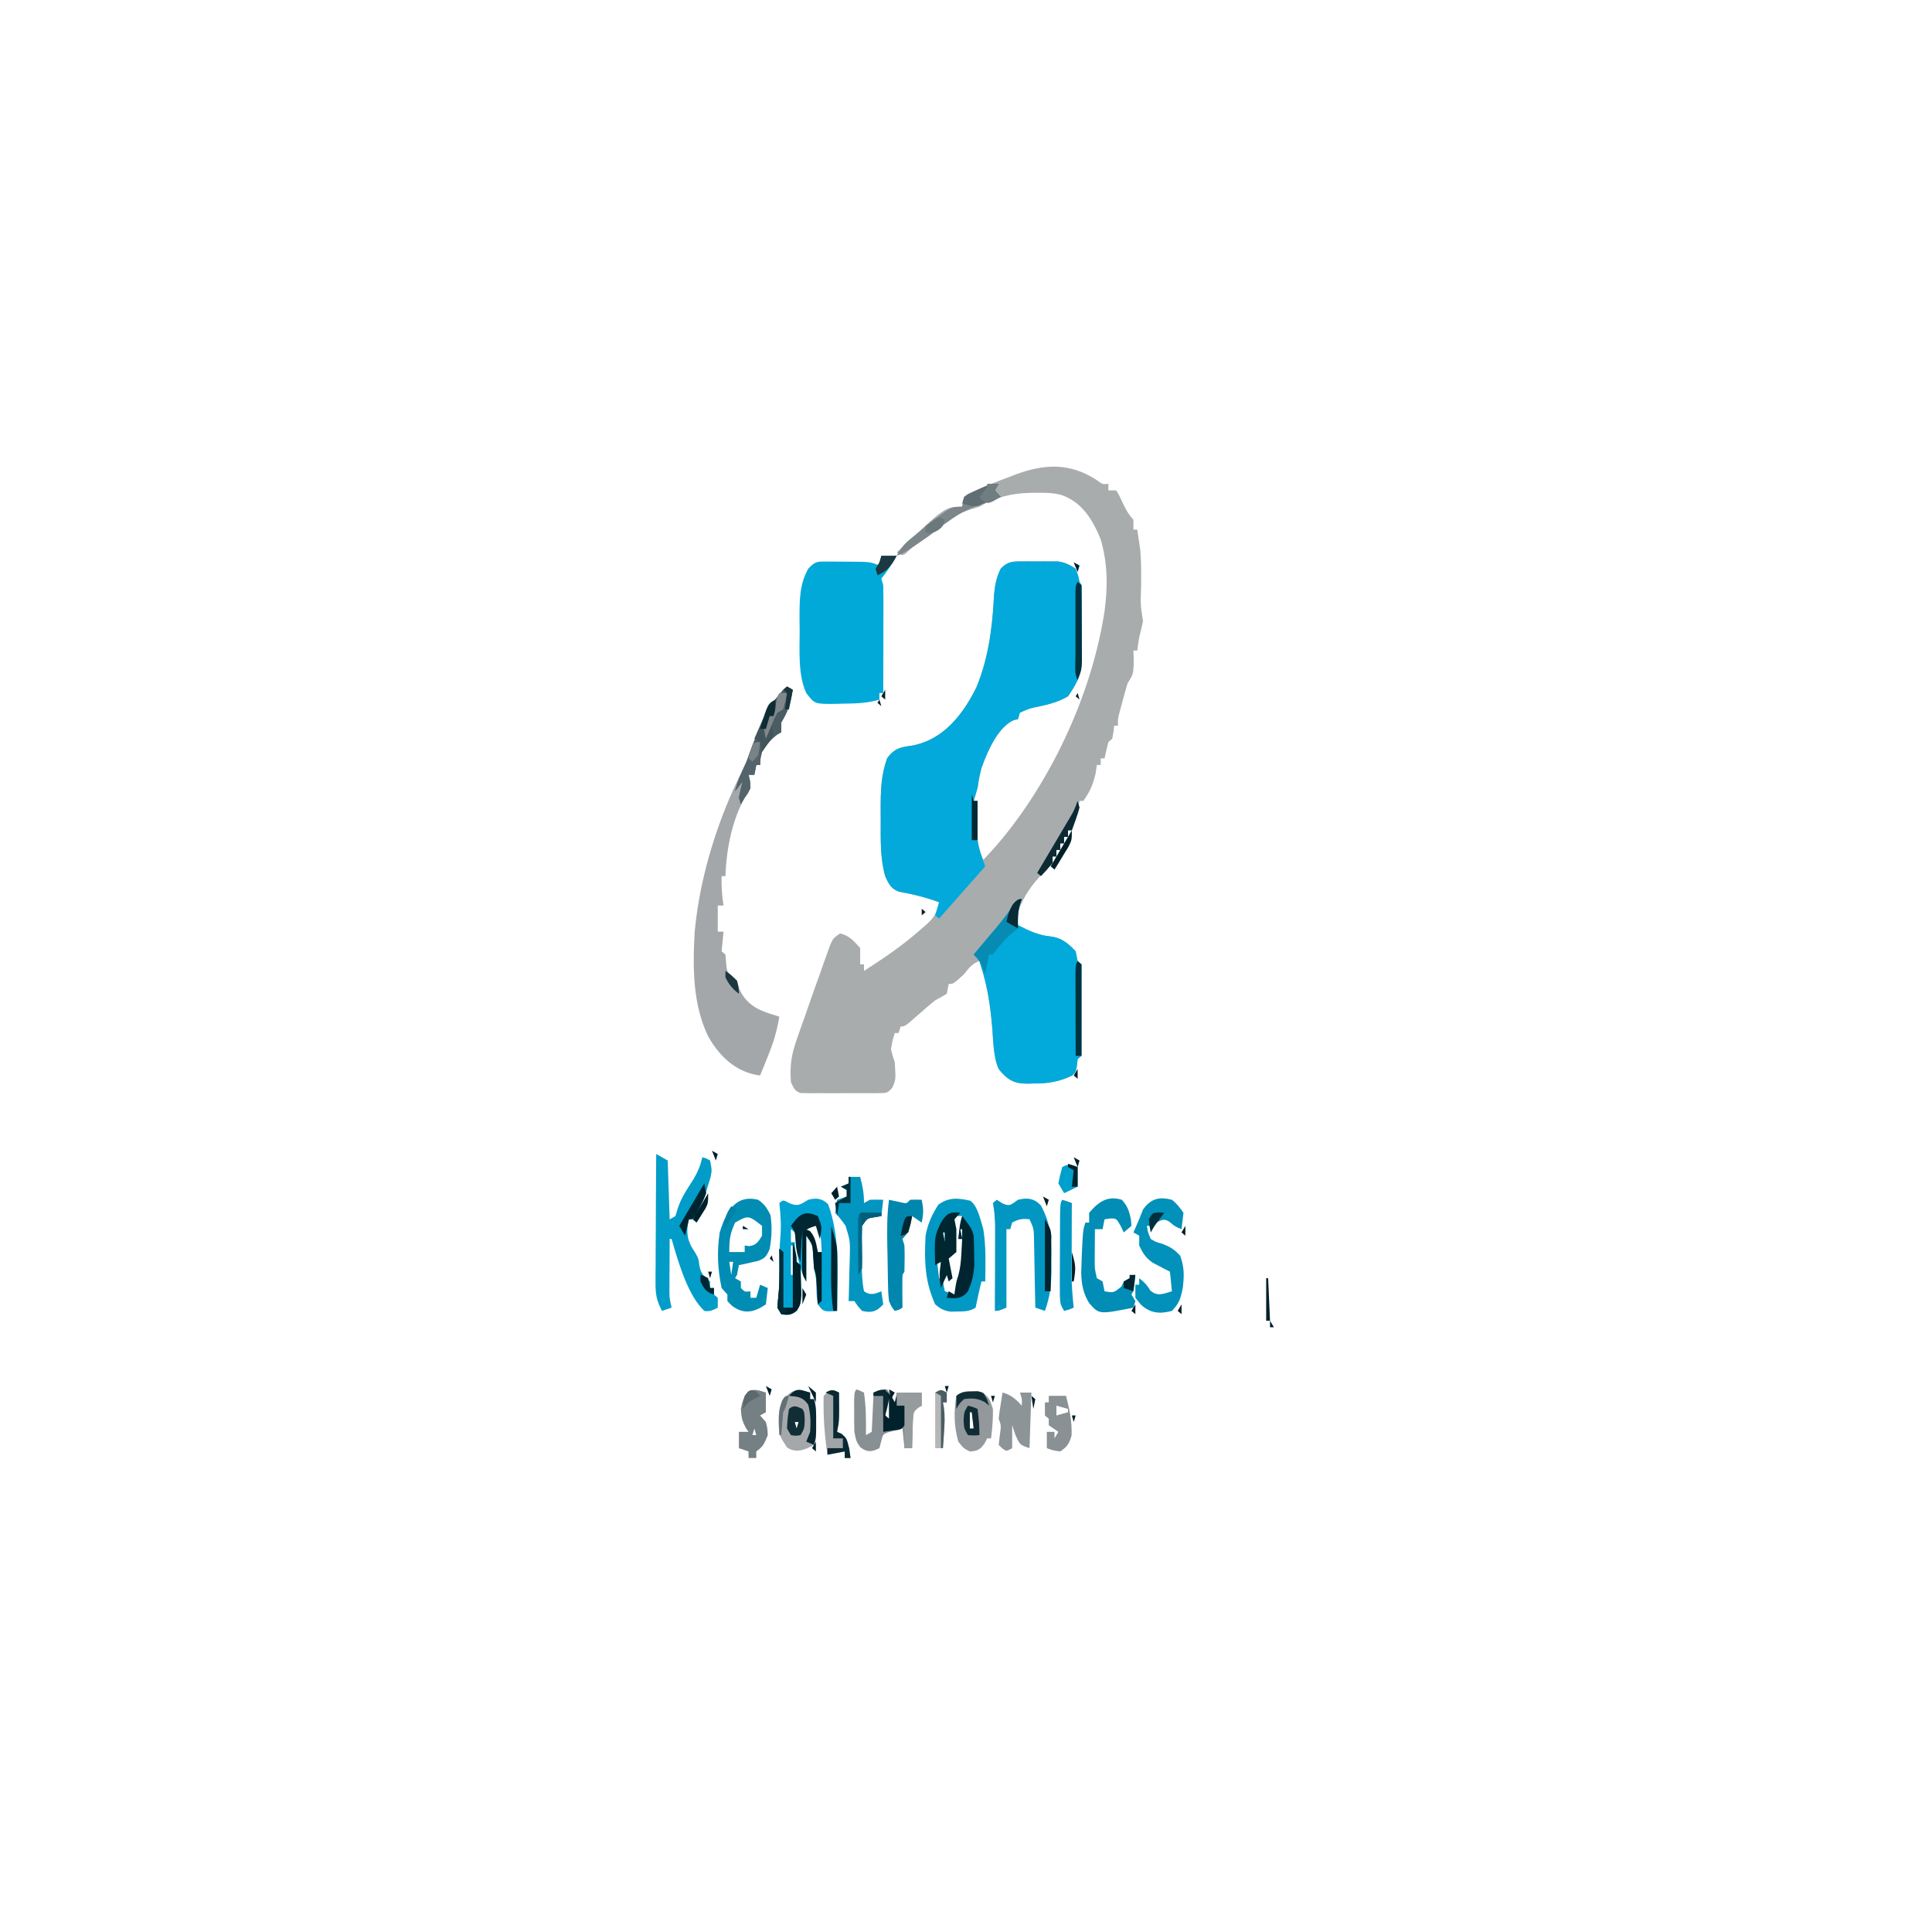 <?xml version="1.0" encoding="UTF-8"?>
<svg xmlns="http://www.w3.org/2000/svg" xmlns:xlink="http://www.w3.org/1999/xlink" width="120px" height="120px" viewBox="0 0 120 120" version="1.1">
<g id="surface1">
<path style=" stroke:none;fill-rule:nonzero;fill:rgb(66.275%,67.451%,67.843%);fill-opacity:1;" d="M 68.133 29.828 C 68.48 30.086 68.48 30.086 68.844 30.051 C 68.844 30.184 68.844 30.32 68.844 30.457 C 69.004 30.457 69.16 30.457 69.324 30.457 C 69.512 30.754 69.512 30.754 69.688 31.141 C 69.922 31.652 70.074 31.914 70.398 32.285 C 70.398 32.484 70.398 32.688 70.398 32.895 C 70.477 32.895 70.555 32.895 70.637 32.895 C 70.68 33.164 70.719 33.434 70.758 33.707 C 70.789 33.918 70.789 33.918 70.82 34.133 C 70.895 34.922 70.883 35.688 70.875 36.484 C 70.836 37.562 70.836 37.562 70.996 38.578 C 70.922 38.922 70.84 39.258 70.758 39.594 C 70.715 39.863 70.672 40.133 70.637 40.406 C 70.559 40.406 70.48 40.406 70.398 40.406 C 70.406 40.629 70.414 40.852 70.422 41.078 C 70.395 41.938 70.371 41.891 70.039 42.438 C 69.926 42.805 69.82 43.184 69.719 43.566 C 69.668 43.762 69.613 43.961 69.559 44.164 C 69.426 44.641 69.426 44.641 69.441 45.074 C 69.363 45.074 69.285 45.074 69.203 45.074 C 69.18 45.27 69.18 45.27 69.16 45.469 C 69.133 45.609 69.109 45.746 69.082 45.887 C 68.965 45.988 68.965 45.988 68.844 46.09 C 68.758 46.426 68.68 46.762 68.605 47.105 C 68.527 47.105 68.449 47.105 68.367 47.105 C 68.367 47.242 68.367 47.375 68.367 47.512 C 68.289 47.512 68.207 47.512 68.129 47.512 C 68.086 47.781 68.086 47.781 68.047 48.059 C 67.867 48.824 67.66 49.215 67.289 49.746 C 67.211 49.746 67.133 49.746 67.051 49.746 C 67 50.027 67 50.027 66.945 50.316 C 66.812 50.965 66.812 50.965 66.574 51.574 C 66.496 51.574 66.414 51.574 66.336 51.574 C 66.336 51.707 66.336 51.84 66.336 51.98 C 66.254 51.98 66.176 51.98 66.094 51.98 C 66.094 52.113 66.094 52.246 66.094 52.387 C 66.016 52.387 65.938 52.387 65.855 52.387 C 65.855 52.52 65.855 52.652 65.855 52.793 C 65.777 52.793 65.699 52.793 65.617 52.793 C 65.617 52.926 65.617 53.059 65.617 53.199 C 65.539 53.199 65.461 53.199 65.379 53.199 C 65.379 53.332 65.379 53.465 65.379 53.605 C 65.18 53.828 64.98 54.035 64.773 54.238 C 64.156 54.887 63.605 55.582 63.227 56.648 C 63.227 56.918 63.227 57.188 63.227 57.461 C 63.895 57.809 64.523 58.094 65.223 58.16 C 65.859 58.234 66.273 58.508 66.812 59.086 C 66.852 59.289 66.891 59.488 66.934 59.695 C 67.012 59.762 67.09 59.828 67.172 59.898 C 67.172 61.773 67.172 63.652 67.172 65.582 C 67.094 65.652 67.012 65.719 66.934 65.785 C 66.918 65.918 66.906 66.047 66.891 66.184 C 66.812 66.598 66.812 66.598 66.59 66.809 C 65.789 67.191 65.047 67.309 64.219 67.297 C 64.102 67.301 63.984 67.305 63.859 67.309 C 63.109 67.309 62.637 67.18 62.031 66.395 C 61.703 65.691 61.699 64.688 61.629 63.82 C 61.508 62.457 61.344 61.328 60.957 60.102 C 60.918 59.969 60.879 59.832 60.836 59.695 C 60.43 59.82 60.207 60.086 59.879 60.508 C 59.215 61.117 59.215 61.117 58.926 61.117 C 58.887 61.316 58.844 61.52 58.805 61.727 C 58.566 61.871 58.328 62.004 58.086 62.133 C 57.754 62.395 57.43 62.684 57.102 62.969 C 56.207 63.758 56.207 63.758 55.938 63.758 C 55.898 63.891 55.855 64.023 55.816 64.164 C 55.738 64.164 55.66 64.164 55.578 64.164 C 55.434 64.625 55.434 64.625 55.34 65.176 C 55.441 65.582 55.441 65.582 55.578 65.988 C 55.641 67.059 55.641 67.059 55.43 67.547 C 55.156 67.898 55 67.895 54.656 67.895 C 54.488 67.898 54.488 67.898 54.312 67.902 C 54.191 67.902 54.066 67.898 53.941 67.898 C 53.816 67.898 53.691 67.898 53.559 67.898 C 53.293 67.898 53.027 67.898 52.762 67.898 C 52.352 67.895 51.945 67.898 51.535 67.902 C 51.277 67.898 51.02 67.898 50.758 67.898 C 50.574 67.898 50.574 67.898 50.387 67.902 C 50.273 67.898 50.16 67.898 50.043 67.895 C 49.945 67.895 49.844 67.895 49.742 67.895 C 49.422 67.797 49.312 67.652 49.125 67.207 C 49.051 66.129 49.164 65.492 49.484 64.57 C 49.562 64.348 49.641 64.125 49.719 63.895 C 49.801 63.664 49.887 63.43 49.969 63.199 C 50.086 62.859 50.086 62.859 50.207 62.512 C 50.438 61.84 50.676 61.172 50.918 60.508 C 51.031 60.184 51.031 60.184 51.148 59.852 C 51.219 59.648 51.293 59.449 51.367 59.242 C 51.465 58.973 51.465 58.973 51.562 58.695 C 51.754 58.273 51.754 58.273 52.172 57.98 C 52.703 58.094 52.984 58.379 53.426 58.883 C 53.426 59.219 53.426 59.555 53.426 59.898 C 53.504 59.898 53.586 59.898 53.664 59.898 C 53.664 60.031 53.664 60.168 53.664 60.305 C 54.871 59.531 56.062 58.727 57.207 57.715 C 57.293 57.641 57.379 57.566 57.465 57.492 C 57.883 57.109 58.18 56.84 58.328 56.039 C 57.496 55.734 56.672 55.531 55.828 55.383 C 55.395 55.203 55.246 55.023 54.98 54.418 C 54.66 53.293 54.703 52.098 54.703 50.875 C 54.703 50.672 54.699 50.465 54.699 50.254 C 54.699 49.055 54.73 48.145 55.098 47.105 C 55.555 46.449 56.027 46.395 56.602 46.32 C 58.246 46.035 59.582 44.855 60.645 42.695 C 61.332 41.043 61.625 39.191 61.727 37.207 C 61.77 36.445 61.859 35.938 62.152 35.328 C 62.566 34.871 62.922 34.871 63.41 34.871 C 63.562 34.871 63.711 34.867 63.867 34.867 C 63.949 34.871 64.027 34.871 64.105 34.871 C 64.348 34.875 64.586 34.871 64.824 34.867 C 65.051 34.867 65.051 34.867 65.285 34.871 C 65.422 34.871 65.562 34.871 65.703 34.871 C 66.113 34.926 66.434 35.062 66.812 35.328 C 66.969 35.75 66.969 35.75 67.051 36.141 C 67.09 36.211 67.129 36.277 67.172 36.344 C 67.203 37.215 67.195 38.086 67.195 38.961 C 67.195 39.207 67.195 39.449 67.199 39.703 C 67.199 39.941 67.199 40.176 67.199 40.418 C 67.199 40.633 67.199 40.852 67.199 41.074 C 67.148 42.051 66.754 42.629 66.336 43.25 C 65.754 43.586 65.18 43.746 64.57 43.871 C 63.949 43.996 63.949 43.996 63.348 44.266 C 63.309 44.398 63.27 44.531 63.227 44.672 C 63.145 44.688 63.062 44.703 62.98 44.723 C 62.078 45.113 61.422 46.402 60.957 47.715 C 60.805 48.352 60.805 48.352 60.719 48.934 C 60.641 49.207 60.562 49.48 60.477 49.746 C 60.559 49.746 60.637 49.746 60.719 49.746 C 60.715 49.926 60.707 50.105 60.703 50.289 C 60.699 50.641 60.699 50.641 60.695 51.004 C 60.691 51.234 60.688 51.469 60.684 51.711 C 60.719 52.441 60.828 52.812 61.074 53.402 C 64.289 50.109 67.629 44.266 68.605 37.969 C 68.816 36.379 68.793 34.977 68.367 33.504 C 67.734 31.938 67.012 31.133 65.922 30.742 C 65.391 30.598 64.863 30.602 64.324 30.609 C 64.152 30.609 64.152 30.609 63.977 30.613 C 62.875 30.637 61.875 30.859 60.836 31.473 C 60.656 31.531 60.473 31.586 60.293 31.637 C 58.906 32.094 57.496 33.184 56.273 34.363 C 56.055 34.52 56.055 34.52 55.695 34.316 C 58.707 31.473 58.707 31.473 59.762 31.473 C 59.801 31.27 59.84 31.07 59.879 30.863 C 60.098 30.691 60.098 30.691 60.387 30.559 C 60.551 30.484 60.551 30.484 60.719 30.406 C 61.352 30.137 61.988 29.879 62.629 29.645 C 62.852 29.559 62.852 29.559 63.078 29.473 C 64.836 28.82 66.438 28.711 68.133 29.828 Z M 68.133 29.828 "/>
<path style=" stroke:none;fill-rule:nonzero;fill:rgb(0.784%,66.275%,85.49%);fill-opacity:1;" d="M 63.41 34.871 C 63.562 34.871 63.711 34.867 63.867 34.867 C 63.949 34.871 64.027 34.871 64.105 34.871 C 64.348 34.875 64.586 34.871 64.824 34.867 C 64.977 34.867 65.129 34.871 65.285 34.871 C 65.492 34.871 65.492 34.871 65.703 34.871 C 66.113 34.926 66.434 35.062 66.812 35.328 C 66.969 35.75 66.969 35.75 67.051 36.141 C 67.109 36.242 67.109 36.242 67.172 36.344 C 67.203 37.215 67.195 38.086 67.195 38.961 C 67.195 39.207 67.195 39.449 67.199 39.703 C 67.199 39.941 67.199 40.176 67.199 40.418 C 67.199 40.633 67.199 40.852 67.199 41.074 C 67.148 42.051 66.754 42.629 66.336 43.25 C 65.754 43.586 65.18 43.746 64.57 43.871 C 63.949 43.996 63.949 43.996 63.348 44.266 C 63.289 44.465 63.289 44.465 63.227 44.672 C 63.145 44.688 63.062 44.703 62.98 44.723 C 62.078 45.113 61.422 46.402 60.957 47.715 C 60.805 48.352 60.805 48.352 60.719 48.934 C 60.641 49.207 60.562 49.48 60.477 49.746 C 60.559 49.746 60.637 49.746 60.719 49.746 C 60.711 49.922 60.707 50.094 60.699 50.273 C 60.695 50.504 60.691 50.738 60.688 50.977 C 60.684 51.207 60.676 51.434 60.672 51.668 C 60.73 52.574 60.906 53.047 61.195 53.809 C 60.238 54.891 59.281 55.973 58.328 57.055 C 58.246 56.988 58.168 56.922 58.086 56.852 C 58.168 56.586 58.246 56.316 58.328 56.039 C 57.496 55.734 56.672 55.531 55.828 55.383 C 55.395 55.203 55.246 55.023 54.98 54.418 C 54.66 53.293 54.703 52.098 54.703 50.875 C 54.703 50.672 54.699 50.465 54.699 50.254 C 54.699 49.055 54.73 48.145 55.098 47.105 C 55.555 46.449 56.027 46.395 56.602 46.32 C 58.246 46.035 59.582 44.855 60.645 42.695 C 61.332 41.043 61.625 39.191 61.727 37.207 C 61.77 36.445 61.859 35.938 62.152 35.328 C 62.566 34.871 62.922 34.871 63.41 34.871 Z M 63.41 34.871 "/>
<path style=" stroke:none;fill-rule:nonzero;fill:rgb(0.392%,66.667%,85.882%);fill-opacity:1;" d="M 63.465 55.836 C 63.426 55.953 63.387 56.07 63.348 56.191 C 63.195 56.691 63.195 56.691 63.227 57.461 C 63.895 57.809 64.523 58.094 65.223 58.16 C 65.859 58.234 66.273 58.508 66.812 59.086 C 66.871 59.387 66.871 59.387 66.934 59.695 C 67.012 59.762 67.09 59.828 67.172 59.898 C 67.172 61.773 67.172 63.652 67.172 65.582 C 67.055 65.684 67.055 65.684 66.934 65.785 C 66.918 65.918 66.906 66.047 66.891 66.184 C 66.812 66.598 66.812 66.598 66.59 66.809 C 65.789 67.191 65.047 67.309 64.219 67.297 C 64.102 67.301 63.984 67.305 63.859 67.309 C 63.109 67.309 62.637 67.18 62.031 66.395 C 61.703 65.691 61.699 64.688 61.629 63.82 C 61.508 62.457 61.344 61.328 60.957 60.102 C 60.918 59.969 60.879 59.832 60.836 59.695 C 60.719 59.562 60.602 59.426 60.477 59.289 C 60.535 59.223 60.594 59.152 60.652 59.082 C 60.918 58.766 61.184 58.449 61.449 58.133 C 61.539 58.027 61.633 57.918 61.727 57.809 C 62.137 57.316 62.539 56.824 62.918 56.266 C 63.227 55.836 63.227 55.836 63.465 55.836 Z M 63.465 55.836 "/>
<path style=" stroke:none;fill-rule:nonzero;fill:rgb(0.392%,66.275%,85.098%);fill-opacity:1;" d="M 54.742 34.52 C 55.055 34.52 55.371 34.52 55.695 34.52 C 55.395 35.047 55.094 35.512 54.742 35.938 C 54.801 36.141 54.801 36.141 54.859 36.344 C 54.871 36.848 54.875 37.348 54.871 37.852 C 54.871 38 54.871 38.148 54.871 38.301 C 54.871 38.773 54.871 39.246 54.867 39.723 C 54.867 40.043 54.867 40.363 54.867 40.684 C 54.863 41.473 54.863 42.258 54.859 43.047 C 54.781 43.047 54.703 43.047 54.621 43.047 C 54.621 43.18 54.621 43.312 54.621 43.453 C 53.844 43.688 53.074 43.699 52.285 43.707 C 52.086 43.711 52.086 43.711 51.883 43.719 C 50.602 43.73 50.602 43.73 50.078 43.047 C 49.57 41.93 49.664 40.535 49.668 39.188 C 49.668 38.953 49.664 38.715 49.66 38.473 C 49.66 37.172 49.664 36.301 50.199 35.328 C 50.629 34.844 50.82 34.875 51.328 34.879 C 51.484 34.879 51.637 34.879 51.793 34.879 C 51.91 34.879 51.91 34.879 52.031 34.883 C 52.273 34.887 52.516 34.887 52.758 34.887 C 54.043 34.895 54.043 34.895 54.621 35.125 C 54.66 34.926 54.699 34.727 54.742 34.52 Z M 54.742 34.52 "/>
<path style=" stroke:none;fill-rule:nonzero;fill:rgb(64.314%,65.49%,66.275%);fill-opacity:1;" d="M 48.883 42.641 C 49.004 42.707 49.121 42.773 49.242 42.844 C 49.098 43.762 48.926 44.219 48.527 44.875 C 48.527 45.074 48.527 45.273 48.527 45.48 C 48.441 45.531 48.352 45.582 48.266 45.633 C 47.891 45.918 47.629 46.223 47.332 46.699 C 47.227 47.133 47.227 47.133 47.211 47.512 C 47.133 47.512 47.055 47.512 46.973 47.512 C 46.934 47.715 46.895 47.914 46.852 48.121 C 46.734 48.121 46.617 48.121 46.492 48.121 C 46.52 48.242 46.547 48.363 46.578 48.488 C 46.59 48.637 46.602 48.781 46.613 48.934 C 46.473 49.227 46.473 49.227 46.254 49.543 C 45.516 50.883 45.121 52.602 45.059 54.418 C 44.98 54.418 44.902 54.418 44.82 54.418 C 44.809 55.066 44.832 55.621 44.941 56.242 C 44.82 56.242 44.703 56.242 44.582 56.242 C 44.582 56.781 44.582 57.316 44.582 57.867 C 44.699 57.867 44.816 57.867 44.941 57.867 C 44.902 58.27 44.863 58.672 44.82 59.086 C 44.898 59.152 44.977 59.219 45.059 59.289 C 45.07 59.449 45.086 59.609 45.098 59.773 C 45.148 60.348 45.148 60.348 45.465 60.609 C 45.566 60.711 45.672 60.809 45.777 60.914 C 45.824 61.078 45.871 61.242 45.918 61.41 C 46.438 62.652 47.574 62.875 48.406 63.148 C 48.246 64.109 48.008 64.836 47.676 65.66 C 47.586 65.875 47.5 66.09 47.41 66.312 C 47.344 66.473 47.281 66.637 47.211 66.801 C 45.977 66.648 44.832 65.895 43.969 64.34 C 43.055 62.395 43.012 60.262 43.148 57.867 C 43.488 54.234 44.691 50.676 46.09 47.895 C 46.344 47.375 46.535 46.875 46.734 46.293 C 46.875 45.941 47.016 45.59 47.16 45.242 C 47.23 45.066 47.301 44.891 47.375 44.711 C 47.652 44.07 47.957 43.66 48.34 43.211 C 48.434 43.098 48.527 42.988 48.621 42.871 C 48.707 42.797 48.797 42.719 48.883 42.641 Z M 48.883 42.641 "/>
<path style=" stroke:none;fill-rule:nonzero;fill:rgb(0.392%,59.608%,76.471%);fill-opacity:1;" d="M 60.258 74.578 C 60.699 74.867 60.875 75.66 61.074 76.344 C 61.25 77.398 61.207 78.504 61.195 79.594 C 61.117 79.594 61.039 79.594 60.957 79.594 C 60.828 80.133 60.707 80.668 60.598 81.219 C 60.215 81.477 59.816 81.453 59.41 81.461 C 59.289 81.461 59.168 81.465 59.039 81.469 C 58.668 81.418 58.418 81.305 58.086 81.016 C 57.465 79.637 57.398 78.445 57.488 76.75 C 57.641 75.938 57.91 75.422 58.273 74.836 C 58.922 74.336 59.562 74.418 60.258 74.578 Z M 59.281 75.531 C 59.281 75.801 59.281 76.07 59.281 76.344 C 59.281 76.82 59.281 77.293 59.281 77.766 C 59.047 77.969 59.047 77.969 58.805 78.172 C 58.832 78.293 58.859 78.414 58.887 78.539 C 58.906 78.762 58.906 78.762 58.926 78.984 C 58.754 79.34 58.754 79.34 58.566 79.594 C 58.605 79.797 58.645 79.996 58.684 80.203 C 58.883 80.27 59.078 80.336 59.281 80.406 C 59.699 79.191 59.828 78.352 59.762 76.953 C 59.684 76.953 59.602 76.953 59.523 76.953 C 59.602 76.484 59.68 76.016 59.762 75.531 C 59.602 75.531 59.445 75.531 59.281 75.531 Z M 59.641 76.344 C 59.68 76.547 59.719 76.746 59.762 76.953 C 59.762 76.754 59.762 76.551 59.762 76.344 C 59.723 76.344 59.684 76.344 59.641 76.344 Z M 58.566 76.547 C 58.605 76.75 58.645 76.949 58.684 77.156 C 58.684 76.957 58.684 76.754 58.684 76.547 C 58.645 76.547 58.605 76.547 58.566 76.547 Z M 59.879 76.953 C 60 77.766 60 77.766 60 77.766 Z M 58.207 78.375 C 58.246 78.711 58.285 79.047 58.328 79.391 C 58.367 79.391 58.406 79.391 58.445 79.391 C 58.445 79.055 58.445 78.723 58.445 78.375 C 58.367 78.375 58.289 78.375 58.207 78.375 Z M 58.684 78.375 C 58.805 78.984 58.805 78.984 58.805 78.984 Z M 59.879 78.375 C 60 79.188 60 79.188 60 79.188 Z M 59.879 78.375 "/>
<path style=" stroke:none;fill-rule:nonzero;fill:rgb(0.392%,63.922%,82.353%);fill-opacity:1;" d="M 49.035 74.734 C 49.551 74.953 49.711 74.82 50.199 74.52 C 50.648 74.41 51.027 74.391 51.434 74.797 C 52.188 76.793 52.031 79.145 51.992 81.422 C 51.156 81.484 51.156 81.484 50.797 81.016 C 50.727 80.59 50.727 80.59 50.715 80.102 C 50.695 79.414 50.695 79.414 50.559 78.781 C 50.543 78.551 50.527 78.32 50.512 78.082 C 50.473 77.305 50.473 77.305 50.078 76.75 C 50.078 77.688 50.078 78.629 50.078 79.594 C 49.578 78.746 49.473 77.691 49.363 76.547 C 49.285 76.48 49.203 76.414 49.125 76.344 C 49.125 76.613 49.125 76.883 49.125 77.156 C 49.203 77.156 49.281 77.156 49.363 77.156 C 49.379 77.355 49.391 77.551 49.406 77.754 C 49.434 77.961 49.457 78.164 49.48 78.375 C 49.562 78.441 49.641 78.508 49.723 78.578 C 49.734 78.973 49.742 79.367 49.75 79.758 C 49.758 79.977 49.762 80.195 49.77 80.422 C 49.723 81.016 49.723 81.016 49.504 81.395 C 49.156 81.699 48.91 81.695 48.527 81.625 C 48.445 81.492 48.367 81.355 48.285 81.219 C 48.312 80.891 48.336 80.566 48.371 80.242 C 48.414 79.715 48.41 79.211 48.406 78.68 C 48.402 78.023 48.418 77.453 48.473 76.801 C 48.531 76.062 48.484 75.449 48.406 74.723 C 48.645 74.52 48.645 74.52 49.035 74.734 Z M 50.32 75.938 C 50.238 76.074 50.16 76.207 50.078 76.344 C 50.152 76.426 50.227 76.504 50.305 76.586 C 50.598 77.012 50.68 77.355 50.797 77.969 C 50.875 77.902 50.953 77.836 51.035 77.766 C 50.996 76.75 50.996 76.75 50.676 75.938 C 50.559 75.938 50.441 75.938 50.32 75.938 Z M 49.125 77.359 C 49.125 77.965 49.125 78.566 49.125 79.188 C 49.164 79.188 49.203 79.188 49.242 79.188 C 49.242 78.586 49.242 77.98 49.242 77.359 C 49.203 77.359 49.164 77.359 49.125 77.359 Z M 51.633 80.406 C 51.754 80.812 51.754 80.812 51.754 80.812 Z M 51.633 80.406 "/>
<path style=" stroke:none;fill-rule:nonzero;fill:rgb(0.392%,61.176%,78.431%);fill-opacity:1;" d="M 40.758 71.676 C 40.992 71.809 41.23 71.941 41.473 72.082 C 41.512 73.289 41.555 74.492 41.594 75.734 C 41.711 75.668 41.832 75.602 41.953 75.531 C 41.988 75.414 42.02 75.297 42.059 75.176 C 42.297 74.363 42.727 73.809 43.109 73.184 C 43.352 72.754 43.496 72.426 43.625 71.879 C 43.855 71.941 43.855 71.941 44.105 72.082 C 44.223 72.691 44.223 72.691 44.125 73.16 C 43.82 74.176 43.555 75.012 43.027 75.734 C 42.949 75.734 42.871 75.734 42.789 75.734 C 42.688 76.215 42.652 76.465 42.75 76.953 C 42.906 77.387 42.906 77.387 43.156 77.766 C 43.387 78.172 43.387 78.172 43.438 78.59 C 43.539 79.188 43.797 79.301 44.105 79.594 C 44.105 79.727 44.105 79.863 44.105 80 C 44.184 80 44.262 80 44.344 80 C 44.344 80.133 44.344 80.27 44.344 80.406 C 44.422 80.473 44.5 80.539 44.582 80.609 C 44.582 80.809 44.582 81.012 44.582 81.219 C 44.258 81.391 44.074 81.477 43.746 81.422 C 42.77 80.504 42.184 78.609 41.715 76.953 C 41.672 76.953 41.633 76.953 41.594 76.953 C 41.59 77.551 41.59 78.148 41.586 78.742 C 41.586 78.996 41.586 78.996 41.582 79.258 C 41.582 79.418 41.582 79.582 41.582 79.75 C 41.582 79.898 41.582 80.051 41.578 80.203 C 41.586 80.652 41.586 80.652 41.715 81.219 C 41.418 81.32 41.418 81.32 41.117 81.422 C 40.816 80.832 40.711 80.477 40.715 79.695 C 40.715 79.52 40.715 79.34 40.715 79.156 C 40.719 78.965 40.719 78.773 40.723 78.574 C 40.723 78.379 40.723 78.18 40.723 77.977 C 40.727 77.348 40.73 76.719 40.734 76.09 C 40.738 75.664 40.738 75.238 40.738 74.812 C 40.742 73.766 40.75 72.719 40.758 71.676 Z M 40.758 71.676 "/>
<path style=" stroke:none;fill-rule:nonzero;fill:rgb(0.392%,54.902%,70.588%);fill-opacity:1;" d="M 47.09 74.52 C 47.445 74.77 47.613 74.973 47.855 75.469 C 47.965 76.176 47.934 76.863 47.809 77.562 C 47.594 78.102 47.453 78.172 47.074 78.32 C 46.934 78.352 46.797 78.383 46.652 78.414 C 46.512 78.445 46.367 78.477 46.223 78.512 C 46.117 78.535 46.008 78.555 45.895 78.578 C 45.855 78.781 45.816 78.98 45.777 79.188 C 45.738 79.254 45.699 79.32 45.656 79.391 C 45.777 79.457 45.895 79.523 46.016 79.594 C 46.016 79.727 46.016 79.863 46.016 80 C 46.266 80.25 46.266 80.25 46.613 80.203 C 46.613 80.336 46.613 80.473 46.613 80.609 C 46.73 80.609 46.852 80.609 46.973 80.609 C 47.051 80.34 47.129 80.074 47.211 79.797 C 47.367 79.863 47.527 79.93 47.688 80 C 47.648 80.336 47.609 80.672 47.57 81.016 C 46.828 81.52 46.215 81.652 45.477 81.117 C 45.379 81.016 45.281 80.914 45.18 80.812 C 45.18 80.68 45.18 80.543 45.18 80.406 C 45.062 80.273 44.941 80.137 44.82 80 C 44.574 78.812 44.52 77.773 44.703 76.547 C 45.23 74.785 45.977 74.254 47.09 74.52 Z M 45.656 75.938 C 45.359 76.629 45.297 76.887 45.297 77.766 C 45.613 77.766 45.93 77.766 46.254 77.766 C 46.254 77.633 46.254 77.5 46.254 77.359 C 46.344 77.371 46.434 77.387 46.523 77.398 C 46.91 77.355 47.059 77.215 47.332 76.75 C 47.332 76.551 47.332 76.348 47.332 76.141 C 46.484 75.477 46.484 75.477 45.656 75.938 Z M 45.297 78.375 C 45.34 78.645 45.379 78.91 45.418 79.188 C 45.457 78.918 45.496 78.652 45.539 78.375 C 45.457 78.375 45.379 78.375 45.297 78.375 Z M 45.297 78.375 "/>
<path style=" stroke:none;fill-rule:nonzero;fill:rgb(0.392%,59.216%,76.078%);fill-opacity:1;" d="M 61.914 74.52 C 62.023 74.59 62.133 74.66 62.25 74.734 C 62.711 74.965 62.797 74.824 63.227 74.52 C 63.77 74.398 64.168 74.387 64.645 74.859 C 65.246 75.973 65.316 76.801 65.305 78.262 C 65.305 78.43 65.305 78.602 65.309 78.773 C 65.305 79.812 65.227 80.516 64.902 81.422 C 64.703 81.355 64.508 81.289 64.305 81.219 C 64.301 81.074 64.297 80.93 64.297 80.781 C 64.285 80.125 64.27 79.473 64.258 78.82 C 64.254 78.594 64.25 78.363 64.246 78.133 C 64.242 77.914 64.238 77.695 64.234 77.469 C 64.227 77.168 64.227 77.168 64.223 76.863 C 64.203 76.297 64.203 76.297 63.945 75.734 C 63.535 75.676 63.258 75.719 62.867 75.938 C 62.828 76.074 62.789 76.207 62.75 76.344 C 62.672 76.344 62.59 76.344 62.512 76.344 C 62.512 77.953 62.512 79.562 62.512 81.219 C 62.031 81.422 62.031 81.422 61.793 81.422 C 61.793 81.246 61.793 81.074 61.793 80.895 C 61.797 80.246 61.797 79.598 61.801 78.949 C 61.801 78.672 61.801 78.391 61.801 78.109 C 61.805 77.707 61.805 77.305 61.805 76.898 C 61.805 76.656 61.805 76.414 61.805 76.164 C 61.797 75.641 61.766 75.219 61.672 74.723 C 61.754 74.652 61.832 74.586 61.914 74.52 Z M 61.914 74.52 "/>
<path style=" stroke:none;fill-rule:nonzero;fill:rgb(0.392%,56.863%,72.941%);fill-opacity:1;" d="M 72.789 74.52 C 73.074 74.738 73.262 74.98 73.508 75.328 C 73.465 75.664 73.426 76 73.387 76.344 C 73.121 76.25 72.914 76.148 72.676 75.914 C 72.344 75.676 72.172 75.746 71.832 75.938 C 71.617 76.234 71.617 76.234 71.473 76.547 C 71.473 76.414 71.473 76.281 71.473 76.141 C 71.395 76.141 71.316 76.141 71.234 76.141 C 71.305 76.555 71.305 76.555 71.473 76.953 C 71.797 77.148 71.797 77.148 72.168 77.246 C 72.625 77.422 72.906 77.559 73.305 77.996 C 73.555 78.723 73.559 79.152 73.469 79.969 C 73.328 80.727 73.191 81.004 72.789 81.422 C 72.105 81.605 71.461 81.609 70.848 81.016 C 70.738 80.883 70.629 80.746 70.52 80.609 C 70.52 80.34 70.52 80.074 70.52 79.797 C 70.598 79.797 70.676 79.797 70.758 79.797 C 70.758 79.664 70.758 79.527 70.758 79.391 C 71.027 79.602 71.227 79.781 71.438 80.141 C 71.875 80.562 72.305 80.348 72.789 80.203 C 72.75 79.801 72.711 79.398 72.668 78.984 C 72.57 78.938 72.473 78.887 72.371 78.836 C 72.18 78.734 72.18 78.734 71.98 78.629 C 71.789 78.531 71.789 78.531 71.594 78.43 C 71.215 78.156 71.012 77.91 70.758 77.359 C 70.758 77.16 70.758 76.957 70.758 76.75 C 70.637 76.684 70.52 76.617 70.398 76.547 C 70.453 76.426 70.508 76.305 70.562 76.18 C 70.715 75.836 70.855 75.484 70.996 75.125 C 71.531 74.363 72.121 74.348 72.789 74.52 Z M 72.789 74.52 "/>
<path style=" stroke:none;fill-rule:nonzero;fill:rgb(0.392%,58.431%,74.902%);fill-opacity:1;" d="M 52.711 73.098 C 52.945 73.098 53.184 73.098 53.426 73.098 C 53.578 73.688 53.664 74.07 53.664 74.723 C 53.785 74.652 53.902 74.586 54.023 74.52 C 54.305 74.508 54.582 74.508 54.859 74.52 C 54.82 74.852 54.781 75.188 54.742 75.531 C 54.59 75.559 54.434 75.582 54.277 75.609 C 53.863 75.672 53.863 75.672 53.547 76.141 C 53.523 76.723 53.52 77.277 53.523 77.855 C 53.523 78.012 53.523 78.172 53.523 78.332 C 53.527 79.004 53.539 79.562 53.664 80.203 C 54.047 80.48 54.348 80.371 54.742 80.203 C 54.781 80.473 54.82 80.738 54.859 81.016 C 54.422 81.512 54.059 81.543 53.547 81.422 C 53.27 81.117 53.27 81.117 53.066 80.812 C 52.949 80.812 52.832 80.812 52.711 80.812 C 52.715 80.688 52.719 80.566 52.723 80.441 C 52.738 79.879 52.75 79.316 52.762 78.758 C 52.77 78.562 52.777 78.371 52.781 78.172 C 52.809 77.078 52.809 77.078 52.52 76.137 C 52.312 75.836 52.105 75.574 51.871 75.328 C 51.91 75.062 51.953 74.793 51.992 74.52 C 52.188 74.449 52.387 74.383 52.59 74.316 C 52.59 74.18 52.59 74.047 52.59 73.91 C 52.473 73.84 52.352 73.773 52.23 73.707 C 52.391 73.637 52.547 73.57 52.711 73.504 C 52.711 73.367 52.711 73.234 52.711 73.098 Z M 52.711 73.098 "/>
<path style=" stroke:none;fill-rule:nonzero;fill:rgb(0.392%,55.294%,71.373%);fill-opacity:1;" d="M 69.68 74.52 C 70.016 74.906 70.121 75.141 70.25 75.785 C 70.266 75.961 70.266 75.961 70.277 76.141 C 70.043 76.344 70.043 76.344 69.801 76.547 C 69.738 76.414 69.672 76.281 69.605 76.141 C 69.336 75.672 69.336 75.672 68.934 75.684 C 68.824 75.703 68.719 75.719 68.605 75.734 C 68.566 75.938 68.527 76.137 68.484 76.344 C 68.328 76.344 68.172 76.344 68.008 76.344 C 68.004 76.738 68.004 77.133 68 77.523 C 68 77.746 67.996 77.965 67.996 78.188 C 67.992 78.797 67.992 78.797 68.129 79.391 C 68.246 79.457 68.363 79.523 68.484 79.594 C 68.527 79.797 68.566 79.996 68.605 80.203 C 69.168 80.305 69.168 80.305 69.652 79.91 C 69.699 79.805 69.75 79.703 69.801 79.594 C 70.039 79.457 70.277 79.324 70.52 79.188 C 70.414 80.176 70.414 80.176 70.277 80.406 C 70.359 80.539 70.438 80.676 70.52 80.812 C 70.477 80.945 70.438 81.082 70.398 81.219 C 68.262 81.645 68.262 81.645 67.641 80.926 C 67.312 80.371 67.172 79.855 67.156 79.043 C 67.16 78.891 67.168 78.738 67.172 78.578 C 67.176 78.387 67.184 78.191 67.191 77.992 C 67.258 76.461 67.258 76.461 67.41 75.938 C 67.488 75.938 67.566 75.938 67.648 75.938 C 67.648 75.738 67.648 75.535 67.648 75.328 C 68.316 74.543 68.867 74.277 69.68 74.52 Z M 69.68 74.52 "/>
<path style=" stroke:none;fill-rule:nonzero;fill:rgb(53.725%,56.471%,57.647%);fill-opacity:1;" d="M 53.188 86.293 C 53.434 86.383 53.434 86.383 53.664 86.496 C 53.797 87.395 53.793 88.219 53.785 89.137 C 53.902 89.07 54.023 89.004 54.145 88.934 C 54.184 88.129 54.223 87.324 54.262 86.496 C 54.652 86.344 54.652 86.344 55.098 86.293 C 55.391 86.688 55.391 86.688 55.578 87.105 C 55.617 86.906 55.656 86.703 55.695 86.496 C 56.211 86.496 56.723 86.496 57.25 86.496 C 57.25 86.766 57.25 87.035 57.25 87.309 C 57.137 87.375 57.137 87.375 57.016 87.441 C 56.738 87.684 56.738 87.684 56.699 88.242 C 56.691 88.547 56.691 88.547 56.684 88.859 C 56.676 89.062 56.668 89.266 56.664 89.477 C 56.66 89.633 56.656 89.789 56.652 89.949 C 56.496 89.949 56.336 89.949 56.176 89.949 C 56.137 89.547 56.098 89.145 56.055 88.73 C 55.859 88.777 55.668 88.828 55.473 88.883 C 55.312 88.926 55.312 88.926 55.145 88.969 C 54.84 89.09 54.84 89.09 54.727 89.547 C 54.691 89.68 54.656 89.812 54.621 89.949 C 54.152 90.176 53.891 90.23 53.441 89.898 C 53.188 89.543 53.188 89.543 53.066 88.934 C 53.055 88.52 53.051 88.105 53.055 87.691 C 53.051 87.473 53.051 87.254 53.051 87.027 C 53.066 86.496 53.066 86.496 53.188 86.293 Z M 55.098 86.902 C 55.059 87.238 55.02 87.574 54.98 87.918 C 55.098 88.02 55.098 88.02 55.219 88.121 C 55.219 87.719 55.219 87.316 55.219 86.902 C 55.18 86.902 55.141 86.902 55.098 86.902 Z M 55.457 87.309 C 55.578 87.715 55.578 87.715 55.578 87.715 Z M 55.457 87.309 "/>
<path style=" stroke:none;fill-rule:nonzero;fill:rgb(0.392%,52.941%,67.843%);fill-opacity:1;" d="M 55.219 74.52 C 55.332 74.543 55.332 74.543 55.445 74.57 C 55.594 74.602 55.594 74.602 55.742 74.633 C 55.887 74.664 55.887 74.664 56.035 74.695 C 56.301 74.758 56.301 74.758 56.535 74.52 C 56.773 74.508 57.012 74.508 57.25 74.52 C 57.363 75.129 57.375 75.305 57.25 75.938 C 57.055 75.805 56.855 75.672 56.652 75.531 C 56.621 75.691 56.59 75.852 56.555 76.016 C 56.414 76.547 56.414 76.547 56.055 76.953 C 56.094 77.09 56.133 77.223 56.176 77.359 C 56.199 77.906 56.188 78.438 56.176 78.984 C 56.137 79.051 56.098 79.117 56.055 79.188 C 56.047 79.531 56.047 79.875 56.047 80.215 C 56.051 80.496 56.051 80.496 56.051 80.781 C 56.055 80.926 56.055 81.07 56.055 81.219 C 55.84 81.359 55.84 81.359 55.578 81.422 C 55.387 81.195 55.387 81.195 55.219 80.812 C 55.164 80.273 55.164 80.273 55.152 79.633 C 55.148 79.402 55.145 79.172 55.141 78.93 C 55.137 78.691 55.133 78.449 55.129 78.199 C 55.125 77.957 55.121 77.719 55.113 77.469 C 55.098 76.449 55.082 75.516 55.219 74.52 Z M 55.219 74.52 "/>
<path style=" stroke:none;fill-rule:nonzero;fill:rgb(64.706%,65.882%,66.667%);fill-opacity:1;" d="M 50.32 86.496 C 50.32 86.633 50.32 86.766 50.32 86.902 C 50.398 86.902 50.477 86.902 50.559 86.902 C 50.707 87.41 50.691 87.762 50.691 88.324 C 50.691 88.594 50.691 88.594 50.691 88.871 C 50.676 89.34 50.676 89.34 50.559 89.746 C 49.984 90.055 49.441 90.289 48.879 89.898 C 48.41 89.18 48.41 89.18 48.355 88.363 C 48.363 87.641 48.402 87.52 48.684 86.918 C 49.266 86.156 49.633 86.324 50.32 86.496 Z M 49.363 88.324 C 49.402 88.457 49.441 88.594 49.48 88.73 C 49.523 88.598 49.562 88.465 49.602 88.324 C 49.523 88.324 49.445 88.324 49.363 88.324 Z M 49.363 88.324 "/>
<path style=" stroke:none;fill-rule:nonzero;fill:rgb(57.255%,59.608%,60.784%);fill-opacity:1;" d="M 61.074 86.496 C 61.473 86.891 61.473 86.891 61.672 87.512 C 61.684 88.145 61.633 88.727 61.555 89.34 C 61.477 89.34 61.395 89.34 61.316 89.34 C 61.266 89.438 61.215 89.531 61.164 89.633 C 60.863 90.09 60.641 90.125 60.238 90.152 C 59.852 89.961 59.852 89.961 59.523 89.543 C 59.258 88.617 59.23 87.688 59.402 86.699 C 59.906 86.273 60.527 86.391 61.074 86.496 Z M 60.238 87.715 C 60.238 88.051 60.238 88.387 60.238 88.73 C 60.316 88.73 60.398 88.73 60.477 88.73 C 60.438 88.395 60.398 88.062 60.359 87.715 C 60.32 87.715 60.281 87.715 60.238 87.715 Z M 60.238 87.715 "/>
<path style=" stroke:none;fill-rule:nonzero;fill:rgb(29.412%,36.471%,38.824%);fill-opacity:1;" d="M 48.883 42.641 C 49.004 42.707 49.121 42.773 49.242 42.844 C 49.098 43.762 48.926 44.219 48.527 44.875 C 48.527 45.074 48.527 45.273 48.527 45.48 C 48.441 45.531 48.352 45.582 48.266 45.633 C 47.891 45.918 47.629 46.223 47.332 46.699 C 47.227 47.133 47.227 47.133 47.211 47.512 C 47.133 47.512 47.055 47.512 46.973 47.512 C 46.934 47.715 46.895 47.914 46.852 48.121 C 46.734 48.121 46.617 48.121 46.492 48.121 C 46.535 48.305 46.535 48.305 46.578 48.488 C 46.59 48.637 46.602 48.781 46.613 48.934 C 46.457 49.266 46.457 49.266 46.254 49.543 C 46.176 49.676 46.098 49.812 46.016 49.949 C 45.977 49.816 45.938 49.68 45.895 49.543 C 46.008 49.012 46.008 49.012 46.137 48.527 C 45.977 48.73 45.82 48.93 45.656 49.137 C 45.84 48.438 46.094 47.906 46.375 47.309 C 46.496 46.973 46.613 46.633 46.734 46.293 C 46.875 45.941 47.016 45.59 47.16 45.242 C 47.23 45.066 47.301 44.891 47.375 44.711 C 47.652 44.07 47.957 43.66 48.34 43.211 C 48.434 43.098 48.527 42.988 48.621 42.871 C 48.707 42.797 48.797 42.719 48.883 42.641 Z M 48.883 42.641 "/>
<path style=" stroke:none;fill-rule:nonzero;fill:rgb(45.882%,50.196%,51.765%);fill-opacity:1;" d="M 47.57 86.496 C 47.57 86.898 47.57 87.301 47.57 87.715 C 47.453 87.781 47.332 87.852 47.211 87.918 C 47.328 88.055 47.449 88.188 47.57 88.324 C 47.668 88.719 47.668 88.719 47.688 89.137 C 47.449 89.75 47.352 89.875 46.973 90.152 C 46.973 90.285 46.973 90.422 46.973 90.559 C 46.812 90.559 46.656 90.559 46.492 90.559 C 46.492 90.426 46.492 90.289 46.492 90.152 C 46.297 90.086 46.098 90.02 45.895 89.949 C 45.895 89.613 45.895 89.277 45.895 88.934 C 46.094 88.934 46.289 88.934 46.492 88.934 C 46.438 88.852 46.379 88.766 46.32 88.68 C 46.109 88.273 46.043 88.055 46.016 87.512 C 46.113 87.004 46.207 86.762 46.457 86.434 C 46.852 86.234 47.172 86.367 47.57 86.496 Z M 46.852 88.73 C 46.812 88.863 46.773 89 46.734 89.137 C 46.812 89.137 46.891 89.137 46.973 89.137 C 46.934 89.004 46.895 88.867 46.852 88.73 Z M 46.852 88.73 "/>
<path style=" stroke:none;fill-rule:nonzero;fill:rgb(55.294%,58.039%,59.216%);fill-opacity:1;" d="M 62.27 86.496 C 62.742 86.613 63.066 86.863 63.465 87.309 C 63.484 86.887 63.484 86.887 63.348 86.496 C 63.582 86.496 63.82 86.496 64.062 86.496 C 64.023 87.637 63.984 88.777 63.945 89.949 C 63.348 89.746 63.348 89.746 63.07 89.125 C 63.004 88.926 62.938 88.73 62.867 88.527 C 62.867 88.996 62.867 89.465 62.867 89.949 C 62.512 90.152 62.512 90.152 62.25 89.961 C 62.141 89.855 62.141 89.855 62.031 89.746 C 62.055 89.555 62.078 89.359 62.098 89.164 C 62.188 88.547 62.188 88.547 62.031 88.121 C 62.074 87.727 62.074 87.727 62.145 87.285 C 62.168 87.137 62.191 86.988 62.215 86.84 C 62.234 86.727 62.25 86.613 62.27 86.496 Z M 62.27 86.496 "/>
<path style=" stroke:none;fill-rule:nonzero;fill:rgb(0.392%,58.824%,75.686%);fill-opacity:1;" d="M 65.977 74.52 C 66.176 74.574 66.375 74.645 66.574 74.723 C 66.574 74.949 66.574 74.949 66.57 75.188 C 66.57 75.887 66.566 76.586 66.566 77.285 C 66.566 77.527 66.562 77.766 66.562 78.016 C 66.562 78.25 66.562 78.484 66.562 78.727 C 66.562 78.941 66.562 79.156 66.559 79.379 C 66.574 80.008 66.625 80.602 66.691 81.219 C 66.41 81.344 66.41 81.344 66.094 81.422 C 65.855 81.016 65.855 81.016 65.828 80.395 C 65.828 80.004 65.828 80.004 65.828 79.605 C 65.828 79.469 65.828 79.328 65.828 79.188 C 65.828 78.895 65.832 78.598 65.832 78.305 C 65.836 77.855 65.836 77.406 65.836 76.957 C 65.84 74.75 65.84 74.75 65.977 74.52 Z M 65.977 74.52 "/>
<path style=" stroke:none;fill-rule:nonzero;fill:rgb(53.725%,56.863%,58.039%);fill-opacity:1;" d="M 65.141 86.699 C 65.496 86.699 65.848 86.699 66.215 86.699 C 66.422 87.516 66.59 88.266 66.559 89.164 C 66.395 89.754 66.207 89.906 65.855 90.152 C 65.402 90.09 65.402 90.09 65.02 89.949 C 65.02 89.613 65.02 89.277 65.02 88.934 C 65.176 88.934 65.336 88.934 65.496 88.934 C 65.496 89.066 65.496 89.203 65.496 89.34 C 65.578 89.207 65.656 89.07 65.738 88.934 C 65.441 88.734 65.441 88.734 65.141 88.527 C 65.141 88.395 65.141 88.262 65.141 88.121 C 65.062 88.055 64.98 87.988 64.902 87.918 C 64.902 87.652 64.902 87.383 64.902 87.105 C 64.98 87.105 65.059 87.105 65.141 87.105 C 65.141 86.973 65.141 86.84 65.141 86.699 Z M 65.617 87.309 C 65.617 87.512 65.617 87.711 65.617 87.918 C 65.855 87.852 66.09 87.785 66.336 87.715 C 66.336 87.648 66.336 87.582 66.336 87.512 C 65.98 87.414 65.98 87.414 65.617 87.309 Z M 65.617 87.309 "/>
<path style=" stroke:none;fill-rule:nonzero;fill:rgb(63.137%,64.706%,65.49%);fill-opacity:1;" d="M 52.113 86.496 C 52.129 88.238 52.129 88.238 51.992 88.934 C 52.086 88.977 52.18 89.02 52.277 89.062 C 52.59 89.34 52.59 89.34 52.746 89.977 C 52.789 90.262 52.789 90.262 52.828 90.559 C 52.711 90.559 52.594 90.559 52.469 90.559 C 52.469 90.426 52.469 90.289 52.469 90.152 C 52.113 90.219 51.762 90.285 51.395 90.355 C 51.207 89.09 51.133 88.004 51.156 86.699 C 51.531 86.348 51.699 86.246 52.113 86.496 Z M 52.113 86.496 "/>
<path style=" stroke:none;fill-rule:nonzero;fill:rgb(0%,14.902%,18.824%);fill-opacity:1;" d="M 59.641 75.328 C 59.523 75.465 59.406 75.598 59.281 75.734 C 59.324 75.938 59.363 76.137 59.402 76.344 C 59.406 76.82 59.406 77.293 59.402 77.766 C 59.164 77.969 59.164 77.969 58.926 78.172 C 59.004 78.574 59.082 78.977 59.164 79.391 C 59.086 79.457 59.004 79.523 58.926 79.594 C 58.887 79.461 58.844 79.324 58.805 79.188 C 58.688 79.457 58.566 79.723 58.445 80 C 58.316 79.332 58.352 79.043 58.445 78.375 C 58.328 78.441 58.211 78.508 58.086 78.578 C 58.035 76.812 58.035 76.812 58.445 75.938 C 58.828 75.289 59.109 75.27 59.641 75.328 Z M 58.566 76.547 C 58.605 76.75 58.645 76.949 58.684 77.156 C 58.684 76.957 58.684 76.754 58.684 76.547 C 58.645 76.547 58.605 76.547 58.566 76.547 Z M 58.684 78.375 C 58.805 78.984 58.805 78.984 58.805 78.984 Z M 58.684 78.375 "/>
<path style=" stroke:none;fill-rule:nonzero;fill:rgb(0%,14.51%,18.824%);fill-opacity:1;" d="M 59.762 75.531 C 60.344 76.293 60.344 76.293 60.477 76.75 C 60.496 77.145 60.504 77.539 60.508 77.93 C 60.512 78.246 60.512 78.246 60.516 78.57 C 60.473 79.27 60.359 79.641 60.121 80.203 C 59.711 80.723 59.301 80.641 58.805 80.609 C 58.844 80.477 58.883 80.34 58.926 80.203 C 59.043 80.27 59.16 80.336 59.281 80.406 C 59.297 80.289 59.312 80.172 59.328 80.051 C 59.402 79.594 59.402 79.594 59.523 79.219 C 59.652 78.734 59.688 78.348 59.715 77.816 C 59.73 77.574 59.73 77.574 59.742 77.324 C 59.75 77.203 59.754 77.082 59.762 76.953 C 59.684 76.953 59.602 76.953 59.523 76.953 C 59.625 75.988 59.625 75.988 59.762 75.531 Z M 59.641 76.344 C 59.68 76.547 59.719 76.746 59.762 76.953 C 59.762 76.754 59.762 76.551 59.762 76.344 C 59.723 76.344 59.684 76.344 59.641 76.344 Z M 59.879 76.953 C 60 77.766 60 77.766 60 77.766 Z M 59.879 78.375 C 60 79.188 60 79.188 60 79.188 Z M 59.879 78.375 "/>
<path style=" stroke:none;fill-rule:nonzero;fill:rgb(48.627%,52.549%,54.118%);fill-opacity:1;" d="M 62.031 30.051 C 61.953 30.184 61.875 30.32 61.793 30.457 C 61.91 30.59 62.031 30.727 62.152 30.863 C 62.078 30.891 62.008 30.918 61.934 30.945 C 61.789 31 61.789 31 61.645 31.055 C 61.551 31.09 61.453 31.125 61.359 31.16 C 59.746 31.77 59.746 31.77 58.238 32.863 C 57.852 33.199 57.445 33.469 57.043 33.742 C 56.965 33.797 56.887 33.852 56.805 33.906 C 56.441 34.152 56.082 34.379 55.695 34.52 C 55.957 34.031 56.199 33.75 56.551 33.473 C 56.645 33.395 56.742 33.316 56.844 33.234 C 56.941 33.156 57.043 33.078 57.145 32.996 C 57.293 32.875 57.293 32.875 57.441 32.754 C 59.051 31.473 59.051 31.473 59.762 31.473 C 59.801 31.27 59.84 31.07 59.879 30.863 C 60.145 30.676 60.145 30.676 60.469 30.531 C 61.57 30.035 61.57 30.035 62.031 30.051 Z M 62.031 30.051 "/>
<path style=" stroke:none;fill-rule:nonzero;fill:rgb(2.353%,54.902%,70.196%);fill-opacity:1;" d="M 63.465 55.836 C 63.426 55.949 63.387 56.062 63.348 56.18 C 63.211 56.711 63.207 57.094 63.227 57.664 C 63.164 57.715 63.102 57.762 63.039 57.812 C 62.531 58.23 62.113 58.676 61.672 59.289 C 61.594 59.289 61.516 59.289 61.434 59.289 C 61.355 59.691 61.277 60.094 61.195 60.508 C 61.145 60.383 61.09 60.258 61.039 60.125 C 60.836 59.652 60.836 59.652 60.477 59.289 C 60.535 59.223 60.594 59.152 60.652 59.082 C 60.918 58.766 61.184 58.449 61.449 58.133 C 61.539 58.027 61.633 57.918 61.727 57.809 C 62.137 57.316 62.539 56.824 62.918 56.266 C 63.227 55.836 63.227 55.836 63.465 55.836 Z M 63.465 55.836 "/>
<path style=" stroke:none;fill-rule:nonzero;fill:rgb(58.824%,61.176%,61.961%);fill-opacity:1;" d="M 55.695 86.496 C 56.211 86.496 56.723 86.496 57.25 86.496 C 57.25 86.766 57.25 87.035 57.25 87.309 C 57.137 87.375 57.137 87.375 57.016 87.441 C 56.738 87.684 56.738 87.684 56.699 88.242 C 56.691 88.547 56.691 88.547 56.684 88.859 C 56.676 89.062 56.668 89.266 56.664 89.477 C 56.66 89.633 56.656 89.789 56.652 89.949 C 56.496 89.949 56.336 89.949 56.176 89.949 C 56.176 89.078 56.176 88.207 56.176 87.309 C 56.016 87.309 55.859 87.309 55.695 87.309 C 55.695 87.043 55.695 86.773 55.695 86.496 Z M 55.695 86.496 "/>
<path style=" stroke:none;fill-rule:nonzero;fill:rgb(0%,12.549%,16.078%);fill-opacity:1;" d="M 49.242 77.156 C 49.48 77.969 49.48 77.969 49.48 78.375 C 49.562 78.441 49.641 78.508 49.723 78.578 C 49.734 78.973 49.742 79.367 49.75 79.758 C 49.758 79.977 49.762 80.195 49.77 80.422 C 49.723 81.016 49.723 81.016 49.504 81.395 C 49.156 81.699 48.91 81.695 48.527 81.625 C 48.445 81.492 48.367 81.355 48.285 81.219 C 48.312 80.895 48.336 80.57 48.371 80.246 C 48.441 79.359 48.414 78.457 48.406 77.562 C 48.484 77.629 48.562 77.699 48.645 77.766 C 48.645 78.906 48.645 80.043 48.645 81.219 C 48.844 81.219 49.039 81.219 49.242 81.219 C 49.242 79.879 49.242 78.539 49.242 77.156 Z M 49.242 77.156 "/>
<path style=" stroke:none;fill-rule:nonzero;fill:rgb(0.784%,13.333%,16.863%);fill-opacity:1;" d="M 55.324 86.688 C 55.406 86.824 55.492 86.965 55.578 87.105 C 55.617 86.973 55.656 86.84 55.695 86.699 C 55.695 86.902 55.695 87.102 55.695 87.309 C 55.855 87.309 56.012 87.309 56.176 87.309 C 56.18 87.715 56.18 88.121 56.176 88.527 C 55.977 88.867 55.723 88.805 55.449 88.844 C 55.16 88.891 55.16 88.891 54.859 88.934 C 54.859 88.195 54.859 87.461 54.859 86.699 C 54.664 86.699 54.465 86.699 54.262 86.699 C 54.262 86.633 54.262 86.566 54.262 86.496 C 54.738 86.27 54.902 86.207 55.324 86.688 Z M 55.098 86.902 C 55.059 87.238 55.02 87.574 54.98 87.918 C 55.098 88.02 55.098 88.02 55.219 88.121 C 55.219 87.719 55.219 87.316 55.219 86.902 C 55.18 86.902 55.141 86.902 55.098 86.902 Z M 55.457 87.309 C 55.578 87.715 55.578 87.715 55.578 87.715 Z M 55.457 87.309 "/>
<path style=" stroke:none;fill-rule:nonzero;fill:rgb(0%,19.216%,24.706%);fill-opacity:1;" d="M 66.934 59.695 C 67.012 59.762 67.09 59.828 67.172 59.898 C 67.172 61.773 67.172 63.652 67.172 65.582 C 67.055 65.582 66.934 65.582 66.812 65.582 C 66.809 64.777 66.809 63.973 66.805 63.164 C 66.805 62.891 66.805 62.617 66.805 62.344 C 66.801 61.949 66.801 61.555 66.801 61.16 C 66.801 60.926 66.801 60.688 66.801 60.445 C 66.812 59.898 66.812 59.898 66.934 59.695 Z M 66.934 59.695 "/>
<path style=" stroke:none;fill-rule:nonzero;fill:rgb(0%,19.216%,24.706%);fill-opacity:1;" d="M 66.934 36.141 C 67.012 36.211 67.09 36.277 67.172 36.344 C 67.18 37.211 67.184 38.078 67.188 38.945 C 67.188 39.195 67.191 39.441 67.191 39.695 C 67.191 39.93 67.195 40.168 67.195 40.41 C 67.195 40.629 67.195 40.848 67.199 41.07 C 67.172 41.625 67.172 41.625 66.934 42.234 C 66.715 41.863 66.797 41.273 66.797 40.773 C 66.797 40.52 66.797 40.266 66.797 40 C 66.797 39.867 66.797 39.734 66.797 39.598 C 66.797 39.191 66.797 38.781 66.797 38.375 C 66.797 38.117 66.797 37.863 66.797 37.602 C 66.797 37.246 66.797 37.246 66.797 36.887 C 66.812 36.344 66.812 36.344 66.934 36.141 Z M 66.934 36.141 "/>
<path style=" stroke:none;fill-rule:nonzero;fill:rgb(32.549%,39.216%,41.569%);fill-opacity:1;" d="M 47.211 46.09 C 47.211 46.559 47.211 47.031 47.211 47.512 C 47.133 47.512 47.055 47.512 46.973 47.512 C 46.934 47.715 46.895 47.914 46.852 48.121 C 46.734 48.121 46.617 48.121 46.492 48.121 C 46.535 48.305 46.535 48.305 46.578 48.488 C 46.59 48.637 46.602 48.781 46.613 48.934 C 46.457 49.266 46.457 49.266 46.254 49.543 C 46.176 49.676 46.098 49.812 46.016 49.949 C 45.977 49.816 45.938 49.68 45.895 49.543 C 46.008 49.012 46.008 49.012 46.137 48.527 C 45.977 48.73 45.82 48.93 45.656 49.137 C 45.84 48.438 46.094 47.906 46.375 47.309 C 46.469 47.035 46.469 47.035 46.57 46.75 C 46.762 46.219 46.844 46.09 47.211 46.09 Z M 47.211 46.09 "/>
<path style=" stroke:none;fill-rule:nonzero;fill:rgb(0%,12.549%,16.078%);fill-opacity:1;" d="M 50.32 76.473 C 50.625 76.832 50.688 77.172 50.797 77.766 C 50.875 77.766 50.953 77.766 51.035 77.766 C 51.035 78.773 51.035 79.777 51.035 80.812 C 50.957 80.879 50.879 80.945 50.797 81.016 C 50.789 80.887 50.781 80.762 50.773 80.629 C 50.766 80.465 50.754 80.297 50.746 80.125 C 50.734 79.961 50.727 79.797 50.715 79.629 C 50.691 79.18 50.691 79.18 50.559 78.781 C 50.543 78.551 50.527 78.32 50.512 78.082 C 50.473 77.305 50.473 77.305 50.078 76.75 C 50.078 77.688 50.078 78.629 50.078 79.594 C 49.84 79.188 49.84 79.188 49.816 78.57 C 49.82 78.332 49.824 78.09 49.824 77.844 C 49.828 77.602 49.828 77.359 49.832 77.113 C 49.836 76.926 49.836 76.738 49.84 76.547 C 50.078 76.344 50.078 76.344 50.32 76.473 Z M 50.32 76.473 "/>
<path style=" stroke:none;fill-rule:nonzero;fill:rgb(71.373%,71.373%,71.765%);fill-opacity:1;" d="M 58.805 86.496 C 58.805 86.699 58.805 86.898 58.805 87.105 C 58.727 87.105 58.648 87.105 58.566 87.105 C 58.598 87.273 58.598 87.273 58.629 87.445 C 58.695 87.992 58.672 88.434 58.633 88.984 C 58.621 89.164 58.609 89.348 58.598 89.535 C 58.586 89.672 58.574 89.809 58.566 89.949 C 58.406 89.949 58.25 89.949 58.086 89.949 C 58.086 88.809 58.086 87.672 58.086 86.496 C 58.445 86.293 58.445 86.293 58.805 86.496 Z M 58.805 86.496 "/>
<path style=" stroke:none;fill-rule:nonzero;fill:rgb(0%,15.294%,19.608%);fill-opacity:1;" d="M 50.797 75.531 C 51.035 76.141 51.035 76.141 50.992 76.586 C 50.965 76.707 50.941 76.828 50.918 76.953 C 50.836 76.688 50.758 76.418 50.676 76.141 C 50.246 76.273 50.246 76.273 49.84 76.547 C 49.785 76.98 49.785 76.98 49.766 77.477 C 49.758 77.641 49.75 77.809 49.738 77.984 C 49.734 78.113 49.727 78.242 49.723 78.375 C 49.48 77.766 49.48 77.766 49.422 77.145 C 49.395 76.523 49.395 76.523 49.125 76.141 C 49.723 75.301 50.039 75.211 50.797 75.531 Z M 50.797 75.531 "/>
<path style=" stroke:none;fill-rule:nonzero;fill:rgb(3.922%,15.686%,19.216%);fill-opacity:1;" d="M 52.113 86.496 C 52.129 88.238 52.129 88.238 51.992 88.934 C 52.086 88.977 52.18 89.02 52.277 89.062 C 52.59 89.34 52.59 89.34 52.746 89.977 C 52.789 90.262 52.789 90.262 52.828 90.559 C 52.711 90.559 52.594 90.559 52.469 90.559 C 52.469 90.426 52.469 90.289 52.469 90.152 C 52.113 90.219 51.762 90.285 51.395 90.355 C 51.395 90.223 51.395 90.086 51.395 89.949 C 51.711 89.949 52.027 89.949 52.352 89.949 C 52.352 89.75 52.352 89.547 52.352 89.34 C 52.152 89.34 51.957 89.34 51.754 89.34 C 51.754 88.469 51.754 87.598 51.754 86.699 C 51.594 86.633 51.438 86.566 51.273 86.496 C 51.648 86.285 51.75 86.309 52.113 86.496 Z M 52.113 86.496 "/>
<path style=" stroke:none;fill-rule:nonzero;fill:rgb(4.706%,16.471%,20%);fill-opacity:1;" d="M 66.934 49.746 C 66.973 49.879 67.012 50.016 67.051 50.152 C 66.957 50.504 66.957 50.504 66.82 50.887 C 66.738 51.113 66.656 51.34 66.574 51.574 C 66.496 51.574 66.414 51.574 66.336 51.574 C 66.336 51.707 66.336 51.84 66.336 51.98 C 66.254 51.98 66.176 51.98 66.094 51.98 C 66.094 52.113 66.094 52.246 66.094 52.387 C 66.016 52.387 65.938 52.387 65.855 52.387 C 65.855 52.52 65.855 52.652 65.855 52.793 C 65.777 52.793 65.699 52.793 65.617 52.793 C 65.617 52.926 65.617 53.059 65.617 53.199 C 65.539 53.199 65.461 53.199 65.379 53.199 C 65.379 53.332 65.379 53.465 65.379 53.605 C 65.145 53.887 64.906 54.156 64.66 54.418 C 64.582 54.348 64.504 54.281 64.422 54.215 C 64.488 54.098 64.559 53.984 64.629 53.867 C 64.934 53.355 65.238 52.84 65.543 52.324 C 65.648 52.145 65.754 51.965 65.863 51.781 C 65.965 51.609 66.066 51.438 66.172 51.258 C 66.266 51.102 66.359 50.941 66.457 50.777 C 66.711 50.348 66.711 50.348 66.934 49.746 Z M 66.934 49.746 "/>
<path style=" stroke:none;fill-rule:nonzero;fill:rgb(6.667%,18.039%,21.176%);fill-opacity:1;" d="M 49.84 87.512 C 49.961 87.715 49.961 87.715 49.984 88.211 C 49.961 88.73 49.961 88.73 49.723 89.137 C 49.422 89.188 49.422 89.188 49.125 89.137 C 49.043 89.004 48.965 88.867 48.883 88.73 C 48.914 88.109 48.914 88.109 49.004 87.512 C 49.324 87.242 49.5 87.363 49.84 87.512 Z M 49.363 88.324 C 49.402 88.457 49.441 88.594 49.48 88.73 C 49.523 88.598 49.562 88.465 49.602 88.324 C 49.523 88.324 49.445 88.324 49.363 88.324 Z M 49.363 88.324 "/>
<path style=" stroke:none;fill-rule:nonzero;fill:rgb(0%,13.725%,17.647%);fill-opacity:1;" d="M 64.902 75.734 C 65.258 76.344 65.258 76.344 65.301 76.77 C 65.297 76.926 65.297 77.086 65.293 77.25 C 65.293 77.422 65.293 77.594 65.289 77.77 C 65.289 77.949 65.285 78.129 65.281 78.312 C 65.277 78.586 65.277 78.586 65.277 78.863 C 65.273 79.309 65.266 79.754 65.258 80.203 C 65.141 80.203 65.023 80.203 64.902 80.203 C 64.902 78.73 64.902 77.254 64.902 75.734 Z M 64.902 75.734 "/>
<path style=" stroke:none;fill-rule:nonzero;fill:rgb(0.392%,62.353%,80%);fill-opacity:1;" d="M 66.934 72.488 C 66.934 72.891 66.934 73.293 66.934 73.707 C 66.656 73.84 66.379 73.973 66.094 74.113 C 65.977 73.91 65.859 73.711 65.738 73.504 C 65.836 73.008 65.836 73.008 65.977 72.488 C 66.371 72.266 66.539 72.324 66.934 72.488 Z M 66.574 72.691 C 66.691 73.504 66.691 73.504 66.691 73.504 Z M 66.574 72.691 "/>
<path style=" stroke:none;fill-rule:nonzero;fill:rgb(0%,14.118%,18.039%);fill-opacity:1;" d="M 51.633 76.141 C 52.008 77.41 52.008 77.41 52.004 78.289 C 52.004 78.469 52.004 78.652 52.004 78.84 C 52 79.031 52 79.219 52 79.418 C 52 79.609 52 79.801 51.996 79.996 C 51.996 80.473 51.996 80.945 51.992 81.422 C 51.914 81.422 51.836 81.422 51.754 81.422 C 51.66 80.727 51.621 80.086 51.621 79.375 C 51.621 79.184 51.621 78.996 51.621 78.801 C 51.625 78.605 51.625 78.41 51.625 78.211 C 51.625 78.012 51.629 77.812 51.629 77.609 C 51.629 77.121 51.633 76.629 51.633 76.141 Z M 51.633 76.141 "/>
<path style=" stroke:none;fill-rule:nonzero;fill:rgb(25.49%,33.333%,35.686%);fill-opacity:1;" d="M 48.168 43.453 C 48.168 44.062 48.168 44.062 48.047 44.469 C 47.969 44.469 47.891 44.469 47.809 44.469 C 47.77 44.734 47.73 45.004 47.688 45.277 C 47.77 45.211 47.848 45.145 47.93 45.074 C 47.969 45.277 48.008 45.477 48.047 45.684 C 47.691 46.188 47.691 46.188 47.332 46.699 C 47.293 46.5 47.25 46.297 47.211 46.09 C 47.094 46.023 46.973 45.957 46.852 45.887 C 46.969 45.625 47.082 45.363 47.195 45.102 C 47.262 44.957 47.324 44.809 47.391 44.66 C 47.629 44.137 47.84 43.82 48.168 43.453 Z M 48.168 43.453 "/>
<path style=" stroke:none;fill-rule:nonzero;fill:rgb(37.255%,43.137%,45.098%);fill-opacity:1;" d="M 62.031 30.051 C 61.953 30.184 61.875 30.32 61.793 30.457 C 61.91 30.59 62.031 30.727 62.152 30.863 C 62.078 30.891 62.008 30.918 61.934 30.945 C 61.789 31 61.789 31 61.645 31.055 C 61.504 31.105 61.504 31.105 61.359 31.16 C 61.18 31.23 61.004 31.305 60.828 31.391 C 60.465 31.52 60.125 31.375 59.762 31.27 C 59.879 30.863 59.879 30.863 60.145 30.695 C 60.254 30.648 60.359 30.598 60.469 30.547 C 61.559 30.035 61.559 30.035 62.031 30.051 Z M 62.031 30.051 "/>
<path style=" stroke:none;fill-rule:nonzero;fill:rgb(3.529%,15.294%,18.824%);fill-opacity:1;" d="M 50.32 86.496 C 50.32 86.633 50.32 86.766 50.32 86.902 C 50.398 86.902 50.477 86.902 50.559 86.902 C 50.707 87.41 50.691 87.762 50.691 88.324 C 50.691 88.504 50.691 88.684 50.691 88.871 C 50.676 89.34 50.676 89.34 50.559 89.746 C 50.398 89.68 50.242 89.613 50.078 89.543 C 50.16 89.344 50.238 89.141 50.32 88.934 C 50.359 88.281 50.352 87.852 50.199 87.246 C 49.828 86.715 49.48 86.754 49.004 86.699 C 49.504 86.133 49.738 86.336 50.32 86.496 Z M 50.32 86.496 "/>
<path style=" stroke:none;fill-rule:nonzero;fill:rgb(0%,14.51%,18.824%);fill-opacity:1;" d="M 43.746 73.504 C 43.785 73.703 43.824 73.906 43.863 74.113 C 43.703 74.527 43.703 74.527 43.469 74.961 C 43.395 75.105 43.316 75.254 43.238 75.402 C 43.027 75.734 43.027 75.734 42.789 75.734 C 42.711 76.07 42.633 76.406 42.551 76.75 C 42.43 76.551 42.312 76.348 42.191 76.141 C 42.711 75.262 43.227 74.383 43.746 73.504 Z M 43.746 73.504 "/>
<path style=" stroke:none;fill-rule:nonzero;fill:rgb(5.882%,17.255%,20.392%);fill-opacity:1;" d="M 60.121 87.309 C 60.434 87.387 60.434 87.387 60.719 87.512 C 60.789 88.074 60.836 88.559 60.836 89.137 C 60.492 89.164 60.492 89.164 60.121 89.137 C 59.879 88.73 59.879 88.73 59.852 88.223 C 59.879 87.715 59.879 87.715 60.121 87.309 Z M 60.238 87.715 C 60.238 88.051 60.238 88.387 60.238 88.73 C 60.316 88.73 60.398 88.73 60.477 88.73 C 60.438 88.395 60.398 88.062 60.359 87.715 C 60.32 87.715 60.281 87.715 60.238 87.715 Z M 60.238 87.715 "/>
<path style=" stroke:none;fill-rule:nonzero;fill:rgb(0%,40.784%,52.549%);fill-opacity:1;" d="M 53.727 75.309 C 53.906 75.312 53.906 75.312 54.09 75.316 C 54.211 75.32 54.332 75.32 54.457 75.324 C 54.598 75.328 54.598 75.328 54.742 75.328 C 54.742 75.398 54.742 75.465 54.742 75.531 C 54.59 75.559 54.434 75.582 54.277 75.609 C 53.863 75.672 53.863 75.672 53.547 76.141 C 53.527 76.766 53.527 76.766 53.547 77.461 C 53.562 78.18 53.562 78.18 53.547 78.781 C 53.469 78.914 53.387 79.051 53.309 79.188 C 53.305 78.582 53.301 77.977 53.301 77.375 C 53.297 77.199 53.297 77.027 53.297 76.852 C 53.297 76.688 53.297 76.523 53.297 76.352 C 53.293 76.199 53.293 76.047 53.293 75.891 C 53.316 75.312 53.383 75.332 53.727 75.309 Z M 53.727 75.309 "/>
<path style=" stroke:none;fill-rule:nonzero;fill:rgb(0%,17.255%,22.353%);fill-opacity:1;" d="M 48.406 77.562 C 48.484 77.629 48.562 77.699 48.645 77.766 C 48.645 78.906 48.645 80.043 48.645 81.219 C 48.766 81.285 48.883 81.352 49.004 81.422 C 48.781 81.547 48.781 81.547 48.527 81.625 C 48.445 81.492 48.367 81.355 48.285 81.219 C 48.312 80.895 48.336 80.57 48.371 80.246 C 48.441 79.359 48.414 78.457 48.406 77.562 Z M 48.406 77.562 "/>
<path style=" stroke:none;fill-rule:nonzero;fill:rgb(0%,16.078%,20.392%);fill-opacity:1;" d="M 60.359 49.34 C 60.398 49.473 60.438 49.609 60.477 49.746 C 60.559 49.746 60.637 49.746 60.719 49.746 C 60.719 50.551 60.719 51.355 60.719 52.184 C 60.598 52.184 60.48 52.184 60.359 52.184 C 60.359 51.246 60.359 50.305 60.359 49.34 Z M 60.359 49.34 "/>
<path style=" stroke:none;fill-rule:nonzero;fill:rgb(50.196%,53.333%,54.51%);fill-opacity:1;" d="M 48.406 43.047 C 48.562 43.047 48.723 43.047 48.883 43.047 C 48.789 43.539 48.789 43.539 48.645 44.062 C 48.527 44.129 48.41 44.195 48.285 44.266 C 48.086 44.641 48.086 44.641 47.906 45.09 C 47.844 45.238 47.777 45.387 47.715 45.539 C 47.668 45.656 47.617 45.77 47.57 45.887 C 47.531 45.688 47.492 45.484 47.449 45.277 C 47.605 44.836 47.605 44.836 47.809 44.469 C 47.887 44.469 47.965 44.469 48.047 44.469 C 48.086 44.27 48.121 44.074 48.16 43.871 C 48.285 43.25 48.285 43.25 48.406 43.047 Z M 48.406 43.047 "/>
<path style=" stroke:none;fill-rule:nonzero;fill:rgb(0%,17.647%,22.745%);fill-opacity:1;" d="M 52.711 73.098 C 52.75 73.098 52.789 73.098 52.828 73.098 C 52.828 73.633 52.828 74.168 52.828 74.723 C 52.594 74.723 52.355 74.723 52.113 74.723 C 52.07 74.988 52.031 75.258 51.992 75.531 C 51.953 75.266 51.914 74.996 51.871 74.723 C 52.109 74.586 52.348 74.453 52.59 74.316 C 52.59 74.18 52.59 74.047 52.59 73.91 C 52.473 73.84 52.352 73.773 52.23 73.707 C 52.391 73.637 52.547 73.57 52.711 73.504 C 52.711 73.367 52.711 73.234 52.711 73.098 Z M 52.711 73.098 "/>
<path style=" stroke:none;fill-rule:nonzero;fill:rgb(10.98%,21.961%,25.098%);fill-opacity:1;" d="M 54.742 34.52 C 55.055 34.52 55.371 34.52 55.695 34.52 C 55.336 35.227 55.031 35.492 54.504 35.734 C 54.461 35.602 54.422 35.469 54.383 35.328 C 54.461 35.195 54.539 35.062 54.621 34.926 C 54.66 34.789 54.699 34.656 54.742 34.52 Z M 54.742 34.52 "/>
<path style=" stroke:none;fill-rule:nonzero;fill:rgb(29.412%,36.863%,38.824%);fill-opacity:1;" d="M 58.805 86.496 C 58.805 86.699 58.805 86.898 58.805 87.105 C 58.727 87.105 58.648 87.105 58.566 87.105 C 58.598 87.273 58.598 87.273 58.629 87.445 C 58.695 87.992 58.672 88.434 58.633 88.984 C 58.621 89.164 58.609 89.348 58.598 89.535 C 58.586 89.672 58.574 89.809 58.566 89.949 C 58.527 89.949 58.488 89.949 58.445 89.949 C 58.445 88.879 58.445 87.805 58.445 86.699 C 58.328 86.633 58.211 86.566 58.086 86.496 C 58.445 86.293 58.445 86.293 58.805 86.496 Z M 58.805 86.496 "/>
<path style=" stroke:none;fill-rule:nonzero;fill:rgb(3.137%,16.863%,20.784%);fill-opacity:1;" d="M 63.465 55.836 C 63.426 55.949 63.387 56.062 63.348 56.18 C 63.211 56.711 63.207 57.094 63.227 57.664 C 62.992 57.531 62.754 57.398 62.512 57.258 C 62.656 56.508 62.965 55.836 63.465 55.836 Z M 63.465 55.836 "/>
<path style=" stroke:none;fill-rule:nonzero;fill:rgb(6.667%,18.039%,21.176%);fill-opacity:1;" d="M 60.352 86.434 C 60.477 86.426 60.605 86.418 60.734 86.41 C 61.074 86.496 61.074 86.496 61.301 86.906 C 61.344 87.039 61.391 87.172 61.434 87.309 C 61.355 87.242 61.277 87.176 61.195 87.105 C 60.719 86.836 60.383 86.836 59.879 86.902 C 59.586 87.176 59.586 87.176 59.402 87.512 C 59.402 87.246 59.402 86.977 59.402 86.699 C 59.727 86.426 59.992 86.449 60.352 86.434 Z M 60.352 86.434 "/>
<path style=" stroke:none;fill-rule:nonzero;fill:rgb(43.922%,49.02%,50.588%);fill-opacity:1;" d="M 61.316 30.051 C 61.551 30.051 61.789 30.051 62.031 30.051 C 61.953 30.184 61.875 30.32 61.793 30.457 C 61.91 30.59 62.031 30.727 62.152 30.863 C 61.387 31.312 61.387 31.312 61.023 31.09 C 60.961 31.016 60.898 30.941 60.836 30.863 C 60.914 30.766 60.996 30.672 61.074 30.57 C 61.156 30.465 61.234 30.363 61.316 30.254 C 61.316 30.188 61.316 30.121 61.316 30.051 Z M 61.316 30.051 "/>
<path style=" stroke:none;fill-rule:nonzero;fill:rgb(5.882%,17.255%,20.392%);fill-opacity:1;" d="M 48.168 43.453 C 48.168 44.062 48.168 44.062 48.047 44.469 C 47.969 44.469 47.891 44.469 47.809 44.469 C 47.73 44.734 47.652 45.004 47.57 45.277 C 47.453 45.277 47.332 45.277 47.211 45.277 C 47.688 43.711 47.688 43.711 48.168 43.453 Z M 48.168 43.453 "/>
<path style=" stroke:none;fill-rule:nonzero;fill:rgb(0%,12.549%,16.078%);fill-opacity:1;" d="M 66.574 51.574 C 66.574 52.184 66.574 52.184 66.34 52.641 C 66.238 52.805 66.141 52.969 66.035 53.133 C 65.938 53.297 65.836 53.461 65.734 53.633 C 65.656 53.758 65.578 53.883 65.496 54.012 C 65.418 53.941 65.34 53.875 65.258 53.809 C 65.691 53.07 66.125 52.332 66.574 51.574 Z M 66.574 51.574 "/>
<path style=" stroke:none;fill-rule:nonzero;fill:rgb(41.961%,47.059%,48.627%);fill-opacity:1;" d="M 58.684 32.285 C 58.566 32.691 58.566 32.691 58.289 32.918 C 57.969 33.098 57.969 33.098 57.488 33.098 C 57.488 32.961 57.488 32.828 57.488 32.691 C 58.281 32.055 58.281 32.055 58.684 32.285 Z M 58.684 32.285 "/>
<path style=" stroke:none;fill-rule:nonzero;fill:rgb(0%,14.902%,19.216%);fill-opacity:1;" d="M 43.508 79.188 C 43.738 79.25 43.738 79.25 43.984 79.391 C 44.023 79.594 44.062 79.793 44.105 80 C 44.184 80 44.262 80 44.344 80 C 44.344 80.133 44.344 80.27 44.344 80.406 C 43.953 80.293 43.754 80.121 43.508 79.594 C 43.508 79.461 43.508 79.324 43.508 79.188 Z M 43.508 79.188 "/>
<path style=" stroke:none;fill-rule:nonzero;fill:rgb(0%,15.686%,20%);fill-opacity:1;" d="M 56.652 75.531 C 56.562 76.027 56.562 76.027 56.414 76.547 C 56.16 76.715 56.16 76.715 55.938 76.75 C 56.195 75.531 56.195 75.531 56.652 75.531 Z M 56.652 75.531 "/>
<path style=" stroke:none;fill-rule:nonzero;fill:rgb(0%,13.333%,16.863%);fill-opacity:1;" d="M 66.336 72.285 C 66.629 72.387 66.629 72.387 66.934 72.488 C 66.934 72.891 66.934 73.293 66.934 73.707 C 66.812 73.707 66.695 73.707 66.574 73.707 C 66.613 73.371 66.652 73.035 66.691 72.691 C 66.574 72.625 66.457 72.555 66.336 72.488 C 66.336 72.422 66.336 72.352 66.336 72.285 Z M 66.336 72.285 "/>
<path style=" stroke:none;fill-rule:nonzero;fill:rgb(47.451%,51.373%,52.941%);fill-opacity:1;" d="M 47.211 46.09 C 47.172 46.473 47.172 46.473 47.09 46.902 C 46.973 47.039 46.855 47.172 46.734 47.309 C 46.652 47.242 46.574 47.176 46.492 47.105 C 46.766 46.09 46.766 46.09 47.211 46.09 Z M 47.211 46.09 "/>
<path style=" stroke:none;fill-rule:nonzero;fill:rgb(38.431%,44.314%,45.882%);fill-opacity:1;" d="M 49.004 86.699 C 48.781 87.488 48.781 87.488 48.645 87.715 C 48.602 88.188 48.562 88.664 48.527 89.137 C 48.488 89.137 48.445 89.137 48.406 89.137 C 48.363 87.648 48.363 87.648 48.57 87.004 C 48.766 86.699 48.766 86.699 49.004 86.699 Z M 49.004 86.699 "/>
<path style=" stroke:none;fill-rule:nonzero;fill:rgb(0%,18.824%,24.314%);fill-opacity:1;" d="M 71.969 75.305 C 72.082 75.312 72.195 75.32 72.312 75.328 C 72.172 75.52 72.172 75.52 72.027 75.711 C 71.719 76.121 71.719 76.121 71.473 76.547 C 71.398 76.168 71.398 76.168 71.355 75.734 C 71.594 75.328 71.594 75.328 71.969 75.305 Z M 71.969 75.305 "/>
<path style=" stroke:none;fill-rule:nonzero;fill:rgb(3.922%,15.686%,19.216%);fill-opacity:1;" d="M 54.98 86.293 C 55.059 86.496 55.137 86.695 55.219 86.902 C 55.113 87.449 55.113 87.449 54.98 87.918 C 54.941 87.918 54.902 87.918 54.859 87.918 C 54.859 87.516 54.859 87.113 54.859 86.699 C 54.664 86.699 54.465 86.699 54.262 86.699 C 54.262 86.633 54.262 86.566 54.262 86.496 C 54.5 86.43 54.734 86.363 54.98 86.293 Z M 54.98 86.293 "/>
<path style=" stroke:none;fill-rule:nonzero;fill:rgb(0.392%,51.373%,65.882%);fill-opacity:1;" d="M 45.418 74.926 C 45.535 74.992 45.656 75.059 45.777 75.125 C 45.363 75.73 45.363 75.73 44.941 76.344 C 45.055 75.566 45.09 75.41 45.418 74.926 Z M 45.418 74.926 "/>
<path style=" stroke:none;fill-rule:nonzero;fill:rgb(34.902%,41.176%,43.137%);fill-opacity:1;" d="M 47.004 86.473 C 47.105 86.586 47.105 86.586 47.211 86.699 C 47.043 86.789 47.043 86.789 46.875 86.879 C 46.48 87.082 46.48 87.082 46.137 87.512 C 46.164 87.133 46.164 87.133 46.254 86.699 C 46.551 86.32 46.652 86.242 47.004 86.473 Z M 47.004 86.473 "/>
<path style=" stroke:none;fill-rule:nonzero;fill:rgb(0%,14.902%,19.216%);fill-opacity:1;" d="M 70.16 79.188 C 70.277 79.188 70.395 79.188 70.52 79.188 C 70.477 79.523 70.438 79.859 70.398 80.203 C 70.203 80.137 70.004 80.07 69.801 80 C 69.801 79.867 69.801 79.73 69.801 79.594 C 69.918 79.527 70.039 79.461 70.16 79.391 C 70.16 79.324 70.16 79.258 70.16 79.188 Z M 70.16 79.188 "/>
<path style=" stroke:none;fill-rule:nonzero;fill:rgb(0%,36.863%,47.451%);fill-opacity:1;" d="M 53.426 75.328 C 53.859 75.328 54.293 75.328 54.742 75.328 C 54.742 75.398 54.742 75.465 54.742 75.531 C 54.59 75.559 54.434 75.582 54.277 75.609 C 53.863 75.672 53.863 75.672 53.547 76.141 C 53.508 75.875 53.469 75.605 53.426 75.328 Z M 53.426 75.328 "/>
<path style=" stroke:none;fill-rule:nonzero;fill:rgb(0%,12.549%,16.078%);fill-opacity:1;" d="M 43.984 74.113 C 43.984 74.723 43.984 74.723 43.828 75.047 C 43.762 75.152 43.695 75.258 43.625 75.367 C 43.559 75.477 43.492 75.582 43.422 75.695 C 43.371 75.773 43.32 75.855 43.266 75.938 C 43.188 75.871 43.109 75.805 43.027 75.734 C 43.344 75.199 43.66 74.664 43.984 74.113 Z M 43.984 74.113 "/>
<path style=" stroke:none;fill-rule:nonzero;fill:rgb(10.588%,21.176%,24.314%);fill-opacity:1;" d="M 45.059 60.305 C 45.41 60.559 45.41 60.559 45.777 60.914 C 45.883 61.359 45.883 61.359 45.895 61.727 C 45.555 61.465 45.301 61.203 45.059 60.711 C 45.059 60.578 45.059 60.441 45.059 60.305 Z M 45.059 60.305 "/>
<path style=" stroke:none;fill-rule:nonzero;fill:rgb(10.196%,20.784%,23.529%);fill-opacity:1;" d="M 48.883 42.641 C 49.004 42.707 49.121 42.773 49.242 42.844 C 49.164 43.246 49.086 43.648 49.004 44.062 C 48.926 44.062 48.848 44.062 48.766 44.062 C 48.805 43.727 48.844 43.391 48.883 43.047 C 48.805 42.98 48.727 42.91 48.645 42.844 C 48.723 42.777 48.805 42.707 48.883 42.641 Z M 48.883 42.641 "/>
<path style=" stroke:none;fill-rule:nonzero;fill:rgb(0%,12.549%,16.078%);fill-opacity:1;" d="M 78.645 79.391 C 78.684 79.391 78.723 79.391 78.766 79.391 C 78.805 80.262 78.844 81.133 78.883 82.031 C 78.805 82.031 78.727 82.031 78.645 82.031 C 78.645 81.16 78.645 80.289 78.645 79.391 Z M 78.645 79.391 "/>
<path style=" stroke:none;fill-rule:nonzero;fill:rgb(0%,12.549%,16.078%);fill-opacity:1;" d="M 66.574 77.766 C 66.824 78.613 66.832 78.742 66.691 79.594 C 66.652 79.594 66.613 79.594 66.574 79.594 C 66.574 78.992 66.574 78.387 66.574 77.766 Z M 66.574 77.766 "/>
<path style=" stroke:none;fill-rule:nonzero;fill:rgb(0%,12.549%,16.078%);fill-opacity:1;" d="M 50.199 86.09 C 50.438 86.293 50.438 86.293 50.676 86.496 C 50.676 86.699 50.676 86.898 50.676 87.105 C 50.52 86.773 50.363 86.438 50.199 86.09 Z M 50.199 86.09 "/>
<path style=" stroke:none;fill-rule:nonzero;fill:rgb(0%,12.549%,16.078%);fill-opacity:1;" d="M 51.992 73.707 C 52.031 73.906 52.07 74.109 52.113 74.316 C 51.992 74.414 51.992 74.414 51.871 74.52 C 51.793 74.383 51.715 74.25 51.633 74.113 C 51.75 73.977 51.871 73.844 51.992 73.707 Z M 51.992 73.707 "/>
<path style=" stroke:none;fill-rule:nonzero;fill:rgb(0%,12.549%,16.078%);fill-opacity:1;" d="M 64.062 86.699 C 64.184 86.801 64.184 86.801 64.305 86.902 C 64.262 87.105 64.223 87.305 64.184 87.512 C 64.145 87.246 64.105 86.977 64.062 86.699 Z M 64.062 86.699 "/>
<path style=" stroke:none;fill-rule:nonzero;fill:rgb(0%,12.549%,16.078%);fill-opacity:1;" d="M 55.219 86.293 C 55.336 86.363 55.457 86.43 55.578 86.496 C 55.5 86.633 55.418 86.766 55.34 86.902 C 55.301 86.703 55.258 86.5 55.219 86.293 Z M 55.219 86.293 "/>
<path style=" stroke:none;fill-rule:nonzero;fill:rgb(0%,12.549%,16.078%);fill-opacity:1;" d="M 49.84 80 C 49.918 80.133 50 80.27 50.078 80.406 C 49.961 80.707 49.961 80.707 49.84 81.016 C 49.84 80.68 49.84 80.344 49.84 80 Z M 49.84 80 "/>
<path style=" stroke:none;fill-rule:nonzero;fill:rgb(0%,12.549%,16.078%);fill-opacity:1;" d="M 50.676 89.543 C 50.676 89.746 50.676 89.945 50.676 90.152 C 50.598 90.086 50.52 90.02 50.438 89.949 C 50.516 89.816 50.598 89.68 50.676 89.543 Z M 50.676 89.543 "/>
<path style=" stroke:none;fill-rule:nonzero;fill:rgb(0%,12.549%,16.078%);fill-opacity:1;" d="M 47.57 86.09 C 47.688 86.16 47.805 86.227 47.93 86.293 C 47.891 86.43 47.848 86.562 47.809 86.699 C 47.73 86.5 47.652 86.297 47.57 86.09 Z M 47.57 86.09 "/>
<path style=" stroke:none;fill-rule:nonzero;fill:rgb(0%,12.549%,16.078%);fill-opacity:1;" d="M 73.387 81.016 C 73.387 81.215 73.387 81.418 73.387 81.625 C 73.309 81.559 73.23 81.492 73.148 81.422 C 73.227 81.289 73.305 81.152 73.387 81.016 Z M 73.387 81.016 "/>
<path style=" stroke:none;fill-rule:nonzero;fill:rgb(0%,12.549%,16.078%);fill-opacity:1;" d="M 70.52 81.016 C 70.52 81.215 70.52 81.418 70.52 81.625 C 70.438 81.559 70.359 81.492 70.277 81.422 C 70.359 81.289 70.438 81.152 70.52 81.016 Z M 70.52 81.016 "/>
<path style=" stroke:none;fill-rule:nonzero;fill:rgb(0%,12.549%,16.078%);fill-opacity:1;" d="M 73.625 76.141 C 73.625 76.344 73.625 76.543 73.625 76.75 C 73.547 76.684 73.469 76.617 73.387 76.547 C 73.465 76.414 73.543 76.281 73.625 76.141 Z M 73.625 76.141 "/>
<path style=" stroke:none;fill-rule:nonzero;fill:rgb(0%,12.549%,16.078%);fill-opacity:1;" d="M 64.781 74.316 C 64.898 74.383 65.016 74.449 65.141 74.52 C 65.102 74.652 65.062 74.785 65.02 74.926 C 64.941 74.723 64.863 74.523 64.781 74.316 Z M 64.781 74.316 "/>
<path style=" stroke:none;fill-rule:nonzero;fill:rgb(0%,12.549%,16.078%);fill-opacity:1;" d="M 66.691 71.879 C 66.812 71.945 66.93 72.012 67.051 72.082 C 67.012 72.215 66.973 72.348 66.934 72.488 C 66.852 72.285 66.773 72.086 66.691 71.879 Z M 66.691 71.879 "/>
<path style=" stroke:none;fill-rule:nonzero;fill:rgb(0%,12.549%,16.078%);fill-opacity:1;" d="M 44.223 71.473 C 44.34 71.539 44.461 71.605 44.582 71.676 C 44.543 71.809 44.504 71.941 44.461 72.082 C 44.383 71.879 44.305 71.68 44.223 71.473 Z M 44.223 71.473 "/>
<path style=" stroke:none;fill-rule:nonzero;fill:rgb(0%,12.549%,16.078%);fill-opacity:1;" d="M 66.934 66.395 C 66.934 66.598 66.934 66.797 66.934 67.004 C 66.852 66.938 66.773 66.871 66.691 66.801 C 66.773 66.668 66.852 66.535 66.934 66.395 Z M 66.934 66.395 "/>
<path style=" stroke:none;fill-rule:nonzero;fill:rgb(0%,12.549%,16.078%);fill-opacity:1;" d="M 54.98 42.844 C 54.98 43.043 54.98 43.246 54.98 43.453 C 54.902 43.387 54.824 43.316 54.742 43.25 C 54.82 43.113 54.898 42.98 54.98 42.844 Z M 54.98 42.844 "/>
<path style=" stroke:none;fill-rule:nonzero;fill:rgb(0%,12.549%,16.078%);fill-opacity:1;" d="M 66.691 34.926 C 66.812 34.992 66.93 35.059 67.051 35.125 C 67.012 35.262 66.973 35.395 66.934 35.531 C 66.852 35.332 66.773 35.133 66.691 34.926 Z M 66.691 34.926 "/>
<path style=" stroke:none;fill-rule:nonzero;fill:rgb(0%,12.549%,16.078%);fill-opacity:1;" d="M 46.137 76.141 C 46.254 76.211 46.371 76.277 46.492 76.344 C 46.375 76.344 46.258 76.344 46.137 76.344 C 46.137 76.277 46.137 76.211 46.137 76.141 Z M 46.137 76.141 "/>
<path style=" stroke:none;fill-rule:nonzero;fill:rgb(0%,12.549%,16.078%);fill-opacity:1;" d="M 66.574 87.918 C 66.652 87.918 66.73 87.918 66.812 87.918 C 66.773 88.055 66.734 88.188 66.691 88.324 C 66.652 88.191 66.613 88.059 66.574 87.918 Z M 66.574 87.918 "/>
<path style=" stroke:none;fill-rule:nonzero;fill:rgb(0%,12.549%,16.078%);fill-opacity:1;" d="M 61.555 86.699 C 61.633 86.699 61.711 86.699 61.793 86.699 C 61.754 86.836 61.715 86.969 61.672 87.105 C 61.633 86.973 61.594 86.84 61.555 86.699 Z M 61.555 86.699 "/>
<path style=" stroke:none;fill-rule:nonzero;fill:rgb(0%,12.549%,16.078%);fill-opacity:1;" d="M 58.684 86.09 C 58.766 86.09 58.844 86.09 58.926 86.09 C 58.887 86.227 58.844 86.359 58.805 86.496 C 58.766 86.363 58.727 86.23 58.684 86.09 Z M 58.684 86.09 "/>
<path style=" stroke:none;fill-rule:nonzero;fill:rgb(0%,12.549%,16.078%);fill-opacity:1;" d="M 78.883 82.031 C 78.965 82.164 79.043 82.297 79.125 82.438 C 79.043 82.438 78.965 82.438 78.883 82.438 C 78.883 82.301 78.883 82.168 78.883 82.031 Z M 78.883 82.031 "/>
<path style=" stroke:none;fill-rule:nonzero;fill:rgb(0%,12.549%,16.078%);fill-opacity:1;" d="M 46.375 79.391 C 46.734 79.594 46.734 79.594 46.734 79.594 Z M 46.375 79.391 "/>
<path style=" stroke:none;fill-rule:nonzero;fill:rgb(0%,12.549%,16.078%);fill-opacity:1;" d="M 46.734 79.188 C 47.09 79.391 47.09 79.391 47.09 79.391 Z M 46.734 79.188 "/>
<path style=" stroke:none;fill-rule:nonzero;fill:rgb(0%,12.549%,16.078%);fill-opacity:1;" d="M 43.984 78.984 C 44.062 78.984 44.141 78.984 44.223 78.984 C 44.184 79.117 44.145 79.254 44.105 79.391 C 44.062 79.258 44.023 79.121 43.984 78.984 Z M 43.984 78.984 "/>
<path style=" stroke:none;fill-rule:nonzero;fill:rgb(0%,12.549%,16.078%);fill-opacity:1;" d="M 47.93 77.969 C 47.969 78.105 48.008 78.238 48.047 78.375 C 47.969 78.309 47.891 78.242 47.809 78.172 C 47.848 78.105 47.887 78.039 47.93 77.969 Z M 47.93 77.969 "/>
<path style=" stroke:none;fill-rule:nonzero;fill:rgb(0%,12.549%,16.078%);fill-opacity:1;" d="M 57.25 56.445 C 57.371 56.547 57.371 56.547 57.488 56.648 C 57.371 56.75 57.371 56.75 57.25 56.852 C 57.25 56.719 57.25 56.586 57.25 56.445 Z M 57.25 56.445 "/>
<path style=" stroke:none;fill-rule:nonzero;fill:rgb(0%,12.549%,16.078%);fill-opacity:1;" d="M 54.621 43.453 C 54.66 43.586 54.699 43.719 54.742 43.859 C 54.664 43.789 54.582 43.723 54.504 43.656 C 54.543 43.586 54.582 43.52 54.621 43.453 Z M 54.621 43.453 "/>
<path style=" stroke:none;fill-rule:nonzero;fill:rgb(0%,12.549%,16.078%);fill-opacity:1;" d="M 66.934 43.047 C 66.973 43.18 67.012 43.312 67.051 43.453 C 66.973 43.387 66.895 43.316 66.812 43.25 C 66.852 43.184 66.891 43.113 66.934 43.047 Z M 66.934 43.047 "/>
<path style=" stroke:none;fill-rule:nonzero;fill:rgb(0%,12.549%,16.078%);fill-opacity:1;" d="M 64.781 89.543 C 65.02 89.746 65.02 89.746 65.02 89.746 Z M 64.781 89.543 "/>
<path style=" stroke:none;fill-rule:nonzero;fill:rgb(0%,12.549%,16.078%);fill-opacity:1;" d="M 71.832 79.391 C 72.07 79.594 72.07 79.594 72.07 79.594 Z M 71.832 79.391 "/>
<path style=" stroke:none;fill-rule:nonzero;fill:rgb(0%,12.549%,16.078%);fill-opacity:1;" d="M 54.98 74.113 C 55.219 74.316 55.219 74.316 55.219 74.316 Z M 54.98 74.113 "/>
<path style=" stroke:none;fill-rule:nonzero;fill:rgb(0%,12.549%,16.078%);fill-opacity:1;" d="M 42.191 73.504 C 42.43 73.707 42.43 73.707 42.43 73.707 Z M 42.191 73.504 "/>
</g>
</svg>
